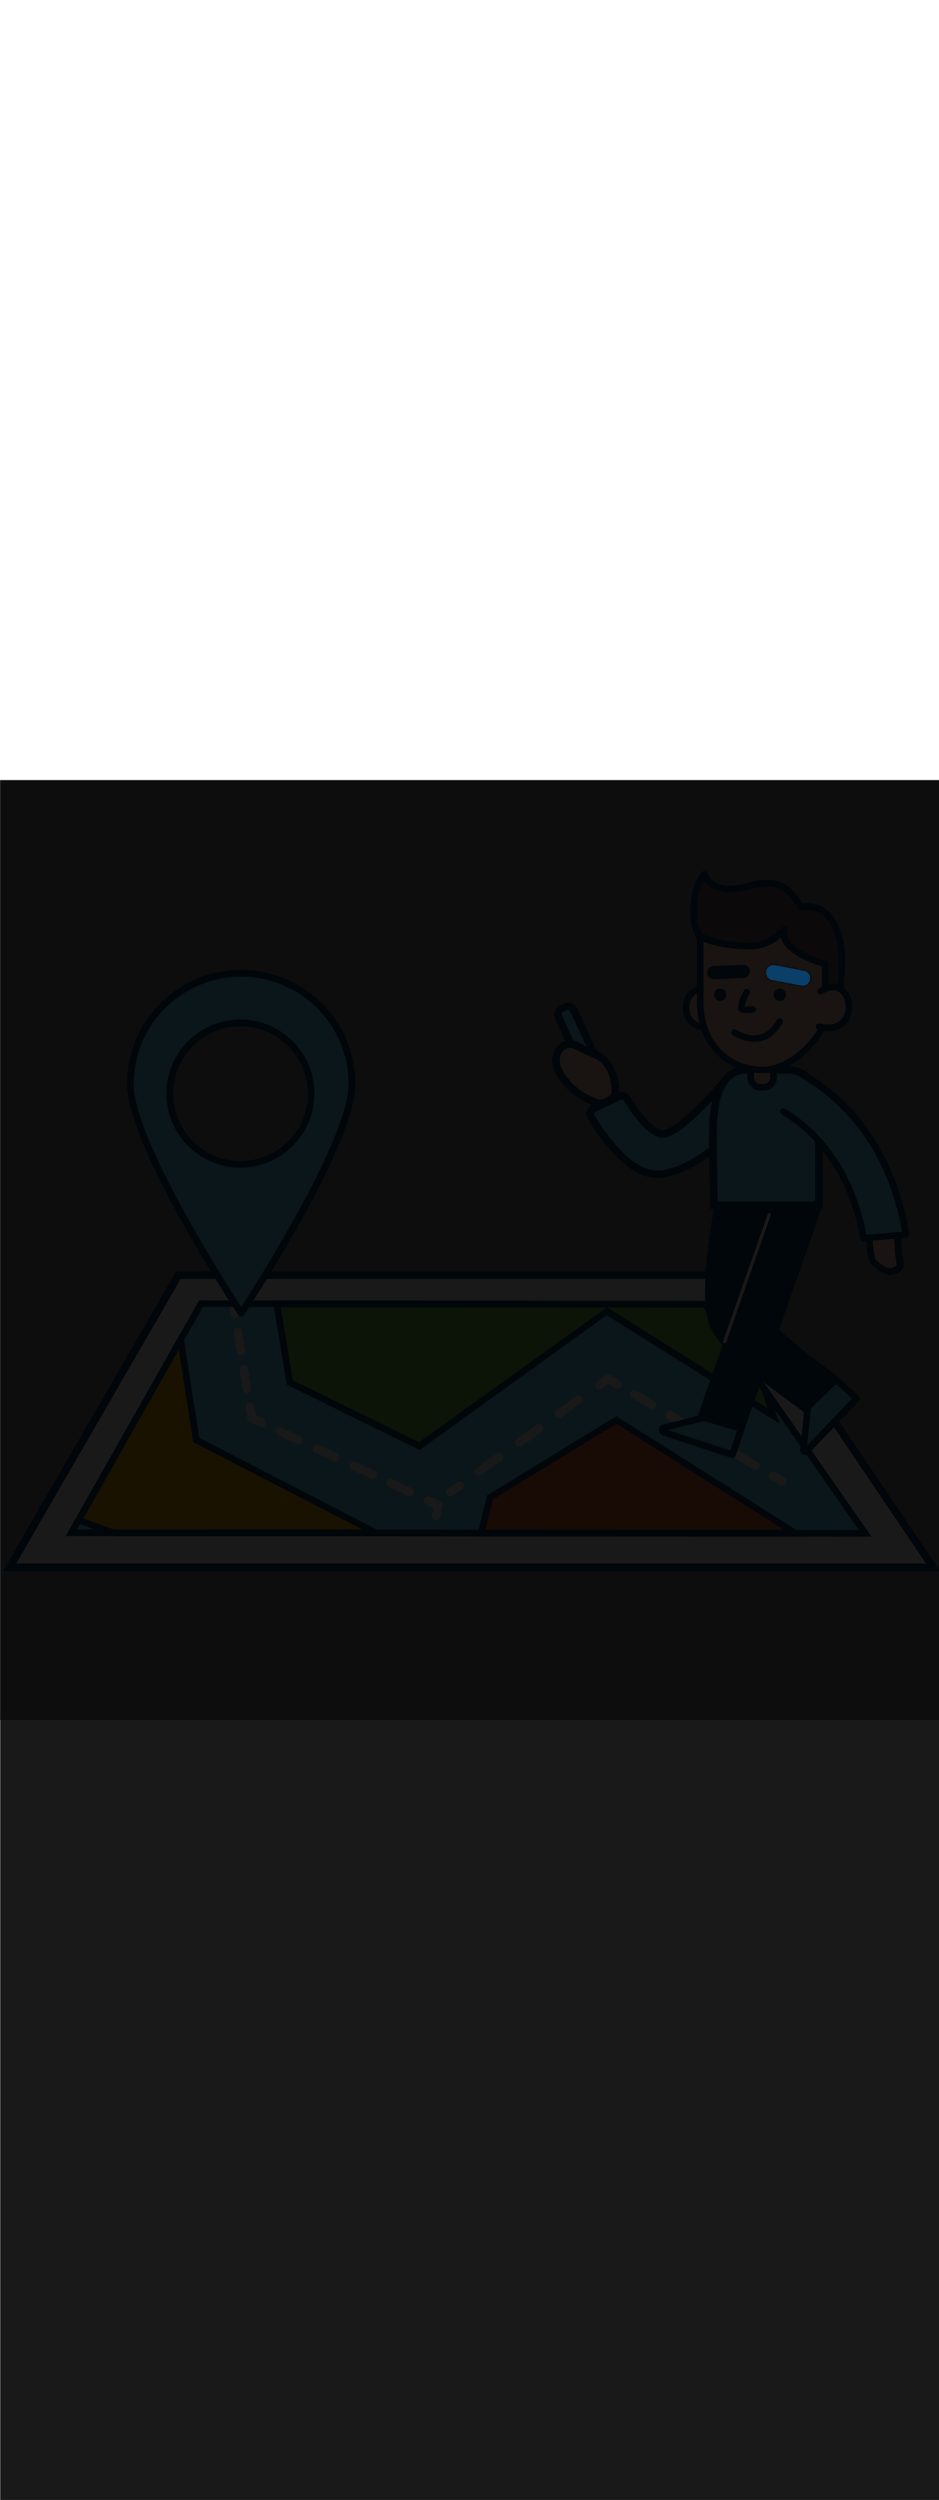 <ns0:svg xmlns:ns0="http://www.w3.org/2000/svg" version="1.1" id="Layer_1" x="0px" y="0px" viewBox="0 0 500 500" style="width: 188px;" xml:space="preserve" data-imageid="navigation-8" imageName="Navigation" class="illustrations_image"><ns0:rect x="0" y="0" width="500" height="500" fill="#808080" stroke="none"/><ns0:defs><ns0:mask id="spotlight-mask"><ns0:rect x="0" y="0" width="100%" height="100%" fill="white" opacity="0.9" /><ns0:style type="text/css" fill="black" /><ns0:style type="text/css" style="" fill="black" /><ns0:path class="st1_navigation-8" d="M 427.404 109.4 L 427.462 109.399 L 427.47 109.399 L 427.528 109.398 L 427.536 109.398 L 427.593 109.395 L 427.602 109.395 L 427.658 109.391 L 427.667 109.391 L 427.723 109.386 L 427.732 109.386 L 427.788 109.38 L 427.797 109.38 L 427.853 109.373 L 427.861 109.372 L 427.917 109.365 L 427.925 109.364 L 427.981 109.356 L 427.989 109.355 L 428.045 109.346 L 428.053 109.345 L 428.108 109.335 L 428.116 109.333 L 428.171 109.323 L 428.179 109.321 L 428.234 109.309 L 428.242 109.307 L 428.296 109.295 L 428.304 109.293 L 428.358 109.28 L 428.366 109.278 L 428.42 109.263 L 428.428 109.261 L 428.481 109.246 L 428.489 109.244 L 428.542 109.228 L 428.55 109.226 L 428.603 109.209 L 428.61 109.207 L 428.663 109.189 L 428.67 109.186 L 428.723 109.168 L 428.73 109.165 L 428.782 109.146 L 428.789 109.143 L 428.841 109.123 L 428.848 109.12 L 428.899 109.099 L 428.906 109.096 L 428.957 109.075 L 428.964 109.072 L 429.015 109.049 L 429.022 109.046 L 429.072 109.023 L 429.079 109.02 L 429.128 108.996 L 429.135 108.992 L 429.184 108.968 L 429.191 108.964 L 429.24 108.939 L 429.247 108.935 L 429.295 108.909 L 429.302 108.905 L 429.349 108.878 L 429.356 108.874 L 429.404 108.847 L 429.41 108.843 L 429.457 108.815 L 429.464 108.811 L 429.51 108.782 L 429.517 108.778 L 429.562 108.748 L 429.569 108.744 L 429.614 108.713 L 429.621 108.709 L 429.666 108.678 L 429.672 108.673 L 429.717 108.642 L 429.723 108.637 L 429.767 108.605 L 429.773 108.6 L 429.816 108.567 L 429.822 108.563 L 429.865 108.529 L 429.871 108.524 L 429.914 108.49 L 429.92 108.485 L 429.962 108.45 L 429.967 108.445 L 430.009 108.41 L 430.014 108.405 L 430.055 108.368 L 430.061 108.363 L 430.101 108.326 L 430.107 108.321 L 430.147 108.284 L 430.152 108.279 L 430.191 108.241 L 430.197 108.235 L 430.235 108.197 L 430.241 108.191 L 430.279 108.152 L 430.284 108.147 L 430.321 108.107 L 430.326 108.101 L 430.363 108.061 L 430.368 108.055 L 430.405 108.014 L 430.41 108.009 L 430.445 107.967 L 430.45 107.962 L 430.485 107.92 L 430.49 107.914 L 430.524 107.871 L 430.529 107.865 L 430.563 107.822 L 430.567 107.816 L 430.6 107.773 L 430.605 107.767 L 430.637 107.723 L 430.642 107.717 L 430.673 107.672 L 430.678 107.666 L 430.709 107.621 L 430.713 107.614 L 430.744 107.569 L 430.748 107.562 L 430.778 107.517 L 430.782 107.51 L 430.811 107.464 L 430.815 107.457 L 430.843 107.41 L 430.847 107.404 L 430.874 107.356 L 430.878 107.349 L 430.905 107.302 L 430.909 107.295 L 430.935 107.247 L 430.939 107.24 L 430.964 107.191 L 430.968 107.184 L 430.992 107.135 L 430.996 107.128 L 431.02 107.079 L 431.023 107.072 L 431.046 107.022 L 431.049 107.015 L 431.072 106.964 L 431.075 106.957 L 431.096 106.906 L 431.099 106.899 L 431.12 106.848 L 431.123 106.841 L 431.143 106.789 L 431.146 106.782 L 431.165 106.73 L 431.168 106.723 L 431.186 106.67 L 431.189 106.663 L 431.207 106.61 L 431.209 106.603 L 431.226 106.55 L 431.228 106.542 L 431.244 106.489 L 431.246 106.481 L 431.261 106.428 L 431.263 106.42 L 431.278 106.366 L 431.28 106.358 L 431.293 106.304 L 431.295 106.296 L 431.307 106.242 L 431.309 106.234 L 431.321 106.179 L 431.323 106.171 L 431.333 106.116 L 431.335 106.108 L 431.345 106.053 L 431.346 106.045 L 431.355 105.989 L 431.356 105.981 L 431.364 105.925 L 431.365 105.917 L 431.372 105.861 L 431.373 105.853 L 431.38 105.797 L 431.38 105.788 L 431.386 105.732 L 431.386 105.723 L 431.391 105.667 L 431.391 105.658 L 431.395 105.602 L 431.395 105.593 L 431.398 105.536 L 431.398 105.528 L 431.399 105.47 L 431.399 105.462 L 431.4 105.404 L 431.4 105.404 L 431.4 105.396 L 431.4 105.345 L 431.4 105.338 L 431.398 105.287 L 431.398 105.28 L 431.396 105.228 L 431.396 105.221 L 431.394 105.171 L 431.393 105.163 L 431.39 105.113 L 431.389 105.106 L 431.385 105.055 L 431.385 105.048 L 431.38 104.998 L 431.379 104.991 L 431.374 104.941 L 431.373 104.934 L 431.367 104.884 L 431.366 104.877 L 431.36 104.827 L 431.358 104.82 L 431.351 104.771 L 431.35 104.764 L 431.342 104.715 L 431.341 104.708 L 431.332 104.659 L 431.331 104.652 L 431.321 104.603 L 431.32 104.596 L 431.31 104.548 L 431.308 104.541 L 431.297 104.493 L 431.296 104.486 L 431.284 104.438 L 431.282 104.432 L 431.27 104.384 L 431.269 104.377 L 431.256 104.33 L 431.254 104.323 L 431.241 104.276 L 431.239 104.269 L 431.225 104.223 L 431.222 104.216 L 431.208 104.169 L 431.206 104.163 L 431.19 104.117 L 431.188 104.11 L 431.172 104.064 L 431.17 104.057 L 431.153 104.012 L 431.151 104.005 L 431.134 103.96 L 431.131 103.954 L 431.114 103.909 L 431.111 103.902 L 431.093 103.858 L 431.09 103.851 L 431.071 103.807 L 431.068 103.8 L 431.049 103.756 L 431.046 103.75 L 431.026 103.707 L 431.023 103.7 L 431.002 103.657 L 430.999 103.651 L 430.978 103.608 L 430.975 103.602 L 430.953 103.559 L 430.95 103.553 L 430.927 103.511 L 430.924 103.504 L 430.901 103.463 L 430.897 103.456 L 430.874 103.415 L 430.871 103.409 L 430.846 103.368 L 430.843 103.362 L 430.818 103.321 L 430.815 103.315 L 430.79 103.275 L 430.786 103.269 L 430.76 103.229 L 430.756 103.223 L 430.73 103.184 L 430.726 103.178 L 430.7 103.139 L 430.696 103.133 L 430.668 103.094 L 430.664 103.088 L 430.637 103.05 L 430.632 103.044 L 430.604 103.006 L 430.6 103.001 L 430.571 102.963 L 430.567 102.958 L 430.538 102.921 L 430.533 102.915 L 430.504 102.878 L 430.499 102.873 L 430.469 102.837 L 430.464 102.832 L 430.434 102.796 L 430.429 102.79 L 430.398 102.755 L 430.393 102.75 L 430.362 102.715 L 430.357 102.71 L 430.325 102.675 L 430.32 102.67 L 430.287 102.636 L 430.283 102.631 L 430.249 102.597 L 430.245 102.592 L 430.211 102.559 L 430.206 102.554 L 430.172 102.522 L 430.167 102.517 L 430.132 102.485 L 430.127 102.48 L 430.092 102.448 L 430.087 102.443 L 430.052 102.412 L 430.047 102.408 L 430.011 102.377 L 430.006 102.372 L 429.969 102.342 L 429.964 102.338 L 429.927 102.308 L 429.922 102.303 L 429.885 102.274 L 429.88 102.27 L 429.842 102.241 L 429.837 102.237 L 429.799 102.208 L 429.793 102.204 L 429.755 102.176 L 429.749 102.172 L 429.71 102.145 L 429.705 102.141 L 429.666 102.114 L 429.66 102.11 L 429.62 102.084 L 429.615 102.08 L 429.575 102.055 L 429.569 102.051 L 429.529 102.026 L 429.523 102.022 L 429.482 101.997 L 429.476 101.994 L 429.435 101.97 L 429.429 101.966 L 429.388 101.943 L 429.382 101.939 L 429.34 101.916 L 429.334 101.913 L 429.292 101.891 L 429.286 101.887 L 429.243 101.865 L 429.237 101.862 L 429.194 101.841 L 429.188 101.838 L 429.145 101.817 L 429.138 101.814 L 429.095 101.794 L 429.089 101.791 L 429.045 101.772 L 429.038 101.769 L 428.994 101.75 L 428.988 101.747 L 428.943 101.729 L 428.937 101.726 L 428.892 101.708 L 428.885 101.706 L 428.84 101.689 L 428.834 101.686 L 428.788 101.67 L 428.782 101.667 L 428.736 101.652 L 428.729 101.649 L 428.684 101.634 L 428.677 101.632 L 428.631 101.617 L 428.624 101.615 L 428.577 101.601 L 428.57 101.599 L 428.524 101.586 L 428.517 101.584 L 428.47 101.571 L 428.463 101.569 L 428.415 101.557 L 428.409 101.555 L 428.361 101.544 L 428.354 101.542 L 428.306 101.532 L 428.299 101.53 L 428.251 101.52 L 428.244 101.519 L 428.196 101.509 L 428.04 101.479 L 427.884 101.449 L 427.729 101.418 L 426.951 101.267 L 426.796 101.236 L 426.173 101.115 L 426.018 101.085 L 425.24 100.933 L 425.084 100.903 L 424.462 100.782 L 424.307 100.752 L 423.529 100.6 L 423.373 100.57 L 422.751 100.449 L 422.596 100.418 L 421.818 100.267 L 421.662 100.236 L 421.04 100.115 L 420.884 100.085 L 420.107 99.933 L 419.951 99.903 L 419.329 99.782 L 419.173 99.752 L 418.396 99.6 L 418.24 99.57 L 417.618 99.449 L 417.462 99.418 L 416.684 99.267 L 416.529 99.236 L 415.907 99.115 L 415.751 99.085 L 414.973 98.933 L 414.818 98.903 L 414.196 98.782 L 414.04 98.752 L 413.262 98.6 L 413.107 98.57 L 412.797 98.51 L 412.741 98.498 L 412.733 98.497 L 412.676 98.486 L 412.668 98.485 L 412.61 98.475 L 412.602 98.474 L 412.545 98.465 L 412.537 98.464 L 412.479 98.456 L 412.471 98.455 L 412.414 98.448 L 412.406 98.447 L 412.348 98.441 L 412.34 98.441 L 412.283 98.436 L 412.275 98.435 L 412.218 98.431 L 412.21 98.431 L 412.153 98.428 L 412.145 98.427 L 412.087 98.425 L 412.079 98.425 L 412.023 98.424 L 412.015 98.423 L 411.958 98.423 L 411.95 98.423 L 411.893 98.424 L 411.885 98.424 L 411.828 98.425 L 411.82 98.426 L 411.764 98.428 L 411.756 98.428 L 411.7 98.432 L 411.692 98.432 L 411.636 98.436 L 411.628 98.437 L 411.572 98.442 L 411.564 98.443 L 411.508 98.449 L 411.5 98.45 L 411.445 98.457 L 411.437 98.458 L 411.381 98.465 L 411.374 98.466 L 411.318 98.475 L 411.311 98.476 L 411.256 98.485 L 411.248 98.487 L 411.193 98.497 L 411.186 98.499 L 411.131 98.51 L 411.123 98.511 L 411.069 98.523 L 411.061 98.525 L 411.007 98.537 L 411 98.539 L 410.946 98.553 L 410.939 98.555 L 410.885 98.569 L 410.878 98.571 L 410.824 98.586 L 410.817 98.589 L 410.764 98.605 L 410.757 98.607 L 410.704 98.624 L 410.697 98.626 L 410.644 98.644 L 410.637 98.646 L 410.585 98.664 L 410.578 98.667 L 410.526 98.686 L 410.519 98.689 L 410.467 98.709 L 410.46 98.712 L 410.409 98.732 L 410.402 98.735 L 410.351 98.757 L 410.344 98.76 L 410.294 98.782 L 410.287 98.785 L 410.237 98.808 L 410.23 98.811 L 410.18 98.835 L 410.174 98.838 L 410.124 98.863 L 410.118 98.866 L 410.069 98.892 L 410.062 98.895 L 410.014 98.921 L 410.007 98.925 L 409.959 98.951 L 409.952 98.955 L 409.905 98.983 L 409.898 98.987 L 409.851 99.015 L 409.844 99.019 L 409.798 99.047 L 409.791 99.052 L 409.745 99.081 L 409.739 99.085 L 409.693 99.116 L 409.687 99.12 L 409.641 99.151 L 409.635 99.155 L 409.59 99.187 L 409.584 99.191 L 409.54 99.224 L 409.533 99.228 L 409.49 99.261 L 409.484 99.266 L 409.44 99.299 L 409.434 99.304 L 409.391 99.339 L 409.385 99.343 L 409.343 99.378 L 409.337 99.383 L 409.296 99.419 L 409.29 99.424 L 409.249 99.461 L 409.243 99.466 L 409.202 99.503 L 409.197 99.508 L 409.156 99.546 L 409.151 99.551 L 409.111 99.589 L 409.106 99.595 L 409.067 99.633 L 409.061 99.639 L 409.023 99.679 L 409.018 99.684 L 408.98 99.724 L 408.975 99.73 L 408.938 99.771 L 408.932 99.777 L 408.896 99.818 L 408.891 99.824 L 408.855 99.866 L 408.85 99.872 L 408.815 99.914 L 408.81 99.921 L 408.775 99.964 L 408.77 99.97 L 408.736 100.014 L 408.732 100.02 L 408.698 100.064 L 408.694 100.071 L 408.661 100.115 L 408.656 100.122 L 408.625 100.167 L 408.62 100.174 L 408.589 100.22 L 408.584 100.227 L 408.554 100.273 L 408.55 100.28 L 408.52 100.327 L 408.516 100.334 L 408.487 100.382 L 408.482 100.389 L 408.454 100.437 L 408.45 100.444 L 408.423 100.492 L 408.419 100.5 L 408.392 100.549 L 408.388 100.556 L 408.362 100.606 L 408.358 100.613 L 408.333 100.663 L 408.329 100.671 L 408.305 100.721 L 408.301 100.729 L 408.278 100.78 L 408.274 100.788 L 408.252 100.84 L 408.248 100.847 L 408.226 100.899 L 408.223 100.907 L 408.202 100.96 L 408.199 100.968 L 408.178 101.021 L 408.175 101.029 L 408.156 101.082 L 408.153 101.09 L 408.134 101.144 L 408.132 101.152 L 408.114 101.207 L 408.111 101.215 L 408.094 101.27 L 408.092 101.278 L 408.076 101.334 L 408.073 101.342 L 408.058 101.398 L 408.056 101.406 L 408.042 101.462 L 408.04 101.47 L 408.026 101.527 L 408.024 101.536 L 408.012 101.593 L 408.01 101.601 L 407.998 101.659 L 407.997 101.667 L 407.986 101.724 L 407.985 101.732 L 407.975 101.79 L 407.974 101.798 L 407.965 101.855 L 407.964 101.863 L 407.956 101.921 L 407.955 101.929 L 407.948 101.986 L 407.947 101.994 L 407.941 102.052 L 407.941 102.06 L 407.936 102.117 L 407.935 102.125 L 407.931 102.182 L 407.931 102.19 L 407.928 102.247 L 407.927 102.255 L 407.925 102.313 L 407.925 102.321 L 407.924 102.377 L 407.923 102.385 L 407.923 102.442 L 407.923 102.45 L 407.924 102.507 L 407.924 102.515 L 407.925 102.572 L 407.926 102.58 L 407.928 102.636 L 407.928 102.644 L 407.932 102.7 L 407.932 102.708 L 407.936 102.764 L 407.937 102.772 L 407.942 102.828 L 407.943 102.836 L 407.949 102.892 L 407.95 102.9 L 407.957 102.955 L 407.958 102.963 L 407.965 103.019 L 407.966 103.026 L 407.975 103.082 L 407.976 103.089 L 407.985 103.144 L 407.987 103.152 L 407.997 103.207 L 407.999 103.214 L 408.01 103.269 L 408.011 103.277 L 408.023 103.331 L 408.025 103.339 L 408.037 103.393 L 408.039 103.4 L 408.053 103.454 L 408.055 103.461 L 408.069 103.515 L 408.071 103.522 L 408.086 103.576 L 408.089 103.583 L 408.105 103.636 L 408.107 103.643 L 408.124 103.696 L 408.126 103.703 L 408.144 103.756 L 408.146 103.763 L 408.164 103.815 L 408.167 103.822 L 408.186 103.874 L 408.189 103.881 L 408.209 103.933 L 408.212 103.94 L 408.232 103.991 L 408.235 103.998 L 408.257 104.049 L 408.26 104.056 L 408.282 104.106 L 408.285 104.113 L 408.308 104.163 L 408.311 104.17 L 408.335 104.22 L 408.338 104.226 L 408.363 104.276 L 408.366 104.282 L 408.392 104.331 L 408.395 104.338 L 408.421 104.386 L 408.425 104.393 L 408.451 104.441 L 408.455 104.448 L 408.483 104.495 L 408.487 104.502 L 408.515 104.549 L 408.519 104.556 L 408.547 104.602 L 408.552 104.609 L 408.581 104.655 L 408.585 104.661 L 408.616 104.707 L 408.62 104.713 L 408.651 104.759 L 408.655 104.765 L 408.687 104.81 L 408.691 104.816 L 408.724 104.86 L 408.728 104.867 L 408.761 104.91 L 408.766 104.916 L 408.799 104.96 L 408.804 104.966 L 408.839 105.009 L 408.843 105.015 L 408.878 105.057 L 408.883 105.063 L 408.919 105.104 L 408.924 105.11 L 408.961 105.151 L 408.966 105.157 L 409.003 105.198 L 409.008 105.203 L 409.046 105.244 L 409.051 105.249 L 409.089 105.289 L 409.095 105.294 L 409.133 105.333 L 409.139 105.339 L 409.179 105.377 L 409.184 105.382 L 409.224 105.42 L 409.23 105.425 L 409.271 105.462 L 409.277 105.468 L 409.318 105.504 L 409.324 105.509 L 409.366 105.545 L 409.372 105.55 L 409.414 105.585 L 409.421 105.59 L 409.464 105.625 L 409.47 105.63 L 409.514 105.664 L 409.52 105.668 L 409.564 105.702 L 409.571 105.706 L 409.615 105.739 L 409.622 105.744 L 409.667 105.775 L 409.674 105.78 L 409.72 105.811 L 409.727 105.816 L 409.773 105.846 L 409.78 105.85 L 409.827 105.88 L 409.834 105.884 L 409.882 105.913 L 409.889 105.918 L 409.937 105.946 L 409.944 105.95 L 409.992 105.977 L 410 105.981 L 410.049 106.008 L 410.056 106.012 L 410.106 106.038 L 410.113 106.042 L 410.163 106.067 L 410.171 106.071 L 410.221 106.095 L 410.229 106.099 L 410.28 106.122 L 410.288 106.126 L 410.34 106.148 L 410.347 106.152 L 410.399 106.174 L 410.407 106.177 L 410.46 106.198 L 410.468 106.201 L 410.521 106.222 L 410.529 106.225 L 410.582 106.244 L 410.59 106.247 L 410.644 106.266 L 410.652 106.268 L 410.707 106.286 L 410.715 106.289 L 410.77 106.306 L 410.778 106.308 L 410.834 106.324 L 410.842 106.327 L 410.898 106.342 L 410.906 106.344 L 410.962 106.358 L 410.97 106.36 L 411.027 106.374 L 411.036 106.376 L 411.093 106.388 L 411.144 106.397 L 411.158 106.398 L 411.486 106.426 L 411.616 106.451 L 411.771 106.482 L 412.549 106.633 L 412.704 106.664 L 413.327 106.785 L 413.482 106.815 L 414.26 106.967 L 414.416 106.997 L 415.038 107.118 L 415.193 107.148 L 415.971 107.3 L 416.127 107.33 L 416.749 107.451 L 416.904 107.482 L 417.682 107.633 L 417.838 107.664 L 418.46 107.785 L 418.616 107.815 L 419.393 107.967 L 419.549 107.997 L 420.171 108.118 L 420.327 108.148 L 421.104 108.3 L 421.26 108.33 L 421.882 108.451 L 422.038 108.482 L 422.816 108.633 L 422.971 108.664 L 423.593 108.785 L 423.749 108.815 L 424.527 108.967 L 424.682 108.997 L 425.304 109.118 L 425.46 109.148 L 426.238 109.3 L 426.393 109.33 L 426.704 109.391 L 426.752 109.398 L 426.8 109.4 L 427.4 109.4 L 427.404 109.4 L 427.404 109.4 Z" id="element_66" fill="black" /><ns0:path class="st1_navigation-8" d="M 427.404 109.4 L 427.462 109.399 L 427.47 109.399 L 427.528 109.398 L 427.536 109.398 L 427.593 109.395 L 427.602 109.395 L 427.658 109.391 L 427.667 109.391 L 427.723 109.386 L 427.732 109.386 L 427.788 109.38 L 427.797 109.38 L 427.853 109.373 L 427.861 109.372 L 427.917 109.365 L 427.925 109.364 L 427.981 109.356 L 427.989 109.355 L 428.045 109.346 L 428.053 109.345 L 428.108 109.335 L 428.116 109.333 L 428.171 109.323 L 428.179 109.321 L 428.234 109.309 L 428.242 109.307 L 428.296 109.295 L 428.304 109.293 L 428.358 109.28 L 428.366 109.278 L 428.42 109.263 L 428.428 109.261 L 428.481 109.246 L 428.489 109.244 L 428.542 109.228 L 428.55 109.226 L 428.603 109.209 L 428.61 109.207 L 428.663 109.189 L 428.67 109.186 L 428.723 109.168 L 428.73 109.165 L 428.782 109.146 L 428.789 109.143 L 428.841 109.123 L 428.848 109.12 L 428.899 109.099 L 428.906 109.096 L 428.957 109.075 L 428.964 109.072 L 429.015 109.049 L 429.022 109.046 L 429.072 109.023 L 429.079 109.02 L 429.128 108.996 L 429.135 108.992 L 429.184 108.968 L 429.191 108.964 L 429.24 108.939 L 429.247 108.935 L 429.295 108.909 L 429.302 108.905 L 429.349 108.878 L 429.356 108.874 L 429.404 108.847 L 429.41 108.843 L 429.457 108.815 L 429.464 108.811 L 429.51 108.782 L 429.517 108.778 L 429.562 108.748 L 429.569 108.744 L 429.614 108.713 L 429.621 108.709 L 429.666 108.678 L 429.672 108.673 L 429.717 108.642 L 429.723 108.637 L 429.767 108.605 L 429.773 108.6 L 429.816 108.567 L 429.822 108.563 L 429.865 108.529 L 429.871 108.524 L 429.914 108.49 L 429.92 108.485 L 429.962 108.45 L 429.967 108.445 L 430.009 108.41 L 430.014 108.405 L 430.055 108.368 L 430.061 108.363 L 430.101 108.326 L 430.107 108.321 L 430.147 108.284 L 430.152 108.279 L 430.191 108.241 L 430.197 108.235 L 430.235 108.197 L 430.241 108.191 L 430.279 108.152 L 430.284 108.147 L 430.321 108.107 L 430.326 108.101 L 430.363 108.061 L 430.368 108.055 L 430.405 108.014 L 430.41 108.009 L 430.445 107.967 L 430.45 107.962 L 430.485 107.92 L 430.49 107.914 L 430.524 107.871 L 430.529 107.865 L 430.563 107.822 L 430.567 107.816 L 430.6 107.773 L 430.605 107.767 L 430.637 107.723 L 430.642 107.717 L 430.673 107.672 L 430.678 107.666 L 430.709 107.621 L 430.713 107.614 L 430.744 107.569 L 430.748 107.562 L 430.778 107.517 L 430.782 107.51 L 430.811 107.464 L 430.815 107.457 L 430.843 107.41 L 430.847 107.404 L 430.874 107.356 L 430.878 107.349 L 430.905 107.302 L 430.909 107.295 L 430.935 107.247 L 430.939 107.24 L 430.964 107.191 L 430.968 107.184 L 430.992 107.135 L 430.996 107.128 L 431.02 107.079 L 431.023 107.072 L 431.046 107.022 L 431.049 107.015 L 431.072 106.964 L 431.075 106.957 L 431.096 106.906 L 431.099 106.899 L 431.12 106.848 L 431.123 106.841 L 431.143 106.789 L 431.146 106.782 L 431.165 106.73 L 431.168 106.723 L 431.186 106.67 L 431.189 106.663 L 431.207 106.61 L 431.209 106.603 L 431.226 106.55 L 431.228 106.542 L 431.244 106.489 L 431.246 106.481 L 431.261 106.428 L 431.263 106.42 L 431.278 106.366 L 431.28 106.358 L 431.293 106.304 L 431.295 106.296 L 431.307 106.242 L 431.309 106.234 L 431.321 106.179 L 431.323 106.171 L 431.333 106.116 L 431.335 106.108 L 431.345 106.053 L 431.346 106.045 L 431.355 105.989 L 431.356 105.981 L 431.364 105.925 L 431.365 105.917 L 431.372 105.861 L 431.373 105.853 L 431.38 105.797 L 431.38 105.788 L 431.386 105.732 L 431.386 105.723 L 431.391 105.667 L 431.391 105.658 L 431.395 105.602 L 431.395 105.593 L 431.398 105.536 L 431.398 105.528 L 431.399 105.47 L 431.399 105.462 L 431.4 105.404 L 431.4 105.404 L 431.4 105.396 L 431.4 105.345 L 431.4 105.338 L 431.398 105.287 L 431.398 105.28 L 431.396 105.228 L 431.396 105.221 L 431.394 105.171 L 431.393 105.163 L 431.39 105.113 L 431.389 105.106 L 431.385 105.055 L 431.385 105.048 L 431.38 104.998 L 431.379 104.991 L 431.374 104.941 L 431.373 104.934 L 431.367 104.884 L 431.366 104.877 L 431.36 104.827 L 431.358 104.82 L 431.351 104.771 L 431.35 104.764 L 431.342 104.715 L 431.341 104.708 L 431.332 104.659 L 431.331 104.652 L 431.321 104.603 L 431.32 104.596 L 431.31 104.548 L 431.308 104.541 L 431.297 104.493 L 431.296 104.486 L 431.284 104.438 L 431.282 104.432 L 431.27 104.384 L 431.269 104.377 L 431.256 104.33 L 431.254 104.323 L 431.241 104.276 L 431.239 104.269 L 431.225 104.223 L 431.222 104.216 L 431.208 104.169 L 431.206 104.163 L 431.19 104.117 L 431.188 104.11 L 431.172 104.064 L 431.17 104.057 L 431.153 104.012 L 431.151 104.005 L 431.134 103.96 L 431.131 103.954 L 431.114 103.909 L 431.111 103.902 L 431.093 103.858 L 431.09 103.851 L 431.071 103.807 L 431.068 103.8 L 431.049 103.756 L 431.046 103.75 L 431.026 103.707 L 431.023 103.7 L 431.002 103.657 L 430.999 103.651 L 430.978 103.608 L 430.975 103.602 L 430.953 103.559 L 430.95 103.553 L 430.927 103.511 L 430.924 103.504 L 430.901 103.463 L 430.897 103.456 L 430.874 103.415 L 430.871 103.409 L 430.846 103.368 L 430.843 103.362 L 430.818 103.321 L 430.815 103.315 L 430.79 103.275 L 430.786 103.269 L 430.76 103.229 L 430.756 103.223 L 430.73 103.184 L 430.726 103.178 L 430.7 103.139 L 430.696 103.133 L 430.668 103.094 L 430.664 103.088 L 430.637 103.05 L 430.632 103.044 L 430.604 103.006 L 430.6 103.001 L 430.571 102.963 L 430.567 102.958 L 430.538 102.921 L 430.533 102.915 L 430.504 102.878 L 430.499 102.873 L 430.469 102.837 L 430.464 102.832 L 430.434 102.796 L 430.429 102.79 L 430.398 102.755 L 430.393 102.75 L 430.362 102.715 L 430.357 102.71 L 430.325 102.675 L 430.32 102.67 L 430.287 102.636 L 430.283 102.631 L 430.249 102.597 L 430.245 102.592 L 430.211 102.559 L 430.206 102.554 L 430.172 102.522 L 430.167 102.517 L 430.132 102.485 L 430.127 102.48 L 430.092 102.448 L 430.087 102.443 L 430.052 102.412 L 430.047 102.408 L 430.011 102.377 L 430.006 102.372 L 429.969 102.342 L 429.964 102.338 L 429.927 102.308 L 429.922 102.303 L 429.885 102.274 L 429.88 102.27 L 429.842 102.241 L 429.837 102.237 L 429.799 102.208 L 429.793 102.204 L 429.755 102.176 L 429.749 102.172 L 429.71 102.145 L 429.705 102.141 L 429.666 102.114 L 429.66 102.11 L 429.62 102.084 L 429.615 102.08 L 429.575 102.055 L 429.569 102.051 L 429.529 102.026 L 429.523 102.022 L 429.482 101.997 L 429.476 101.994 L 429.435 101.97 L 429.429 101.966 L 429.388 101.943 L 429.382 101.939 L 429.34 101.916 L 429.334 101.913 L 429.292 101.891 L 429.286 101.887 L 429.243 101.865 L 429.237 101.862 L 429.194 101.841 L 429.188 101.838 L 429.145 101.817 L 429.138 101.814 L 429.095 101.794 L 429.089 101.791 L 429.045 101.772 L 429.038 101.769 L 428.994 101.75 L 428.988 101.747 L 428.943 101.729 L 428.937 101.726 L 428.892 101.708 L 428.885 101.706 L 428.84 101.689 L 428.834 101.686 L 428.788 101.67 L 428.782 101.667 L 428.736 101.652 L 428.729 101.649 L 428.684 101.634 L 428.677 101.632 L 428.631 101.617 L 428.624 101.615 L 428.577 101.601 L 428.57 101.599 L 428.524 101.586 L 428.517 101.584 L 428.47 101.571 L 428.463 101.569 L 428.415 101.557 L 428.409 101.555 L 428.361 101.544 L 428.354 101.542 L 428.306 101.532 L 428.299 101.53 L 428.251 101.52 L 428.244 101.519 L 428.196 101.509 L 428.04 101.479 L 427.884 101.449 L 427.729 101.418 L 426.951 101.267 L 426.796 101.236 L 426.173 101.115 L 426.018 101.085 L 425.24 100.933 L 425.084 100.903 L 424.462 100.782 L 424.307 100.752 L 423.529 100.6 L 423.373 100.57 L 422.751 100.449 L 422.596 100.418 L 421.818 100.267 L 421.662 100.236 L 421.04 100.115 L 420.884 100.085 L 420.107 99.933 L 419.951 99.903 L 419.329 99.782 L 419.173 99.752 L 418.396 99.6 L 418.24 99.57 L 417.618 99.449 L 417.462 99.418 L 416.684 99.267 L 416.529 99.236 L 415.907 99.115 L 415.751 99.085 L 414.973 98.933 L 414.818 98.903 L 414.196 98.782 L 414.04 98.752 L 413.262 98.6 L 413.107 98.57 L 412.797 98.51 L 412.741 98.498 L 412.733 98.497 L 412.676 98.486 L 412.668 98.485 L 412.61 98.475 L 412.602 98.474 L 412.545 98.465 L 412.537 98.464 L 412.479 98.456 L 412.471 98.455 L 412.414 98.448 L 412.406 98.447 L 412.348 98.441 L 412.34 98.441 L 412.283 98.436 L 412.275 98.435 L 412.218 98.431 L 412.21 98.431 L 412.153 98.428 L 412.145 98.427 L 412.087 98.425 L 412.079 98.425 L 412.023 98.424 L 412.015 98.423 L 411.958 98.423 L 411.95 98.423 L 411.893 98.424 L 411.885 98.424 L 411.828 98.425 L 411.82 98.426 L 411.764 98.428 L 411.756 98.428 L 411.7 98.432 L 411.692 98.432 L 411.636 98.436 L 411.628 98.437 L 411.572 98.442 L 411.564 98.443 L 411.508 98.449 L 411.5 98.45 L 411.445 98.457 L 411.437 98.458 L 411.381 98.465 L 411.374 98.466 L 411.318 98.475 L 411.311 98.476 L 411.256 98.485 L 411.248 98.487 L 411.193 98.497 L 411.186 98.499 L 411.131 98.51 L 411.123 98.511 L 411.069 98.523 L 411.061 98.525 L 411.007 98.537 L 411 98.539 L 410.946 98.553 L 410.939 98.555 L 410.885 98.569 L 410.878 98.571 L 410.824 98.586 L 410.817 98.589 L 410.764 98.605 L 410.757 98.607 L 410.704 98.624 L 410.697 98.626 L 410.644 98.644 L 410.637 98.646 L 410.585 98.664 L 410.578 98.667 L 410.526 98.686 L 410.519 98.689 L 410.467 98.709 L 410.46 98.712 L 410.409 98.732 L 410.402 98.735 L 410.351 98.757 L 410.344 98.76 L 410.294 98.782 L 410.287 98.785 L 410.237 98.808 L 410.23 98.811 L 410.18 98.835 L 410.174 98.838 L 410.124 98.863 L 410.118 98.866 L 410.069 98.892 L 410.062 98.895 L 410.014 98.921 L 410.007 98.925 L 409.959 98.951 L 409.952 98.955 L 409.905 98.983 L 409.898 98.987 L 409.851 99.015 L 409.844 99.019 L 409.798 99.047 L 409.791 99.052 L 409.745 99.081 L 409.739 99.085 L 409.693 99.116 L 409.687 99.12 L 409.641 99.151 L 409.635 99.155 L 409.59 99.187 L 409.584 99.191 L 409.54 99.224 L 409.533 99.228 L 409.49 99.261 L 409.484 99.266 L 409.44 99.299 L 409.434 99.304 L 409.391 99.339 L 409.385 99.343 L 409.343 99.378 L 409.337 99.383 L 409.296 99.419 L 409.29 99.424 L 409.249 99.461 L 409.243 99.466 L 409.202 99.503 L 409.197 99.508 L 409.156 99.546 L 409.151 99.551 L 409.111 99.589 L 409.106 99.595 L 409.067 99.633 L 409.061 99.639 L 409.023 99.679 L 409.018 99.684 L 408.98 99.724 L 408.975 99.73 L 408.938 99.771 L 408.932 99.777 L 408.896 99.818 L 408.891 99.824 L 408.855 99.866 L 408.85 99.872 L 408.815 99.914 L 408.81 99.921 L 408.775 99.964 L 408.77 99.97 L 408.736 100.014 L 408.732 100.02 L 408.698 100.064 L 408.694 100.071 L 408.661 100.115 L 408.656 100.122 L 408.625 100.167 L 408.62 100.174 L 408.589 100.22 L 408.584 100.227 L 408.554 100.273 L 408.55 100.28 L 408.52 100.327 L 408.516 100.334 L 408.487 100.382 L 408.482 100.389 L 408.454 100.437 L 408.45 100.444 L 408.423 100.492 L 408.419 100.5 L 408.392 100.549 L 408.388 100.556 L 408.362 100.606 L 408.358 100.613 L 408.333 100.663 L 408.329 100.671 L 408.305 100.721 L 408.301 100.729 L 408.278 100.78 L 408.274 100.788 L 408.252 100.84 L 408.248 100.847 L 408.226 100.899 L 408.223 100.907 L 408.202 100.96 L 408.199 100.968 L 408.178 101.021 L 408.175 101.029 L 408.156 101.082 L 408.153 101.09 L 408.134 101.144 L 408.132 101.152 L 408.114 101.207 L 408.111 101.215 L 408.094 101.27 L 408.092 101.278 L 408.076 101.334 L 408.073 101.342 L 408.058 101.398 L 408.056 101.406 L 408.042 101.462 L 408.04 101.47 L 408.026 101.527 L 408.024 101.536 L 408.012 101.593 L 408.01 101.601 L 407.998 101.659 L 407.997 101.667 L 407.986 101.724 L 407.985 101.732 L 407.975 101.79 L 407.974 101.798 L 407.965 101.855 L 407.964 101.863 L 407.956 101.921 L 407.955 101.929 L 407.948 101.986 L 407.947 101.994 L 407.941 102.052 L 407.941 102.06 L 407.936 102.117 L 407.935 102.125 L 407.931 102.182 L 407.931 102.19 L 407.928 102.247 L 407.927 102.255 L 407.925 102.313 L 407.925 102.321 L 407.924 102.377 L 407.923 102.385 L 407.923 102.442 L 407.923 102.45 L 407.924 102.507 L 407.924 102.515 L 407.925 102.572 L 407.926 102.58 L 407.928 102.636 L 407.928 102.644 L 407.932 102.7 L 407.932 102.708 L 407.936 102.764 L 407.937 102.772 L 407.942 102.828 L 407.943 102.836 L 407.949 102.892 L 407.95 102.9 L 407.957 102.955 L 407.958 102.963 L 407.965 103.019 L 407.966 103.026 L 407.975 103.082 L 407.976 103.089 L 407.985 103.144 L 407.987 103.152 L 407.997 103.207 L 407.999 103.214 L 408.01 103.269 L 408.011 103.277 L 408.023 103.331 L 408.025 103.339 L 408.037 103.393 L 408.039 103.4 L 408.053 103.454 L 408.055 103.461 L 408.069 103.515 L 408.071 103.522 L 408.086 103.576 L 408.089 103.583 L 408.105 103.636 L 408.107 103.643 L 408.124 103.696 L 408.126 103.703 L 408.144 103.756 L 408.146 103.763 L 408.164 103.815 L 408.167 103.822 L 408.186 103.874 L 408.189 103.881 L 408.209 103.933 L 408.212 103.94 L 408.232 103.991 L 408.235 103.998 L 408.257 104.049 L 408.26 104.056 L 408.282 104.106 L 408.285 104.113 L 408.308 104.163 L 408.311 104.17 L 408.335 104.22 L 408.338 104.226 L 408.363 104.276 L 408.366 104.282 L 408.392 104.331 L 408.395 104.338 L 408.421 104.386 L 408.425 104.393 L 408.451 104.441 L 408.455 104.448 L 408.483 104.495 L 408.487 104.502 L 408.515 104.549 L 408.519 104.556 L 408.547 104.602 L 408.552 104.609 L 408.581 104.655 L 408.585 104.661 L 408.616 104.707 L 408.62 104.713 L 408.651 104.759 L 408.655 104.765 L 408.687 104.81 L 408.691 104.816 L 408.724 104.86 L 408.728 104.867 L 408.761 104.91 L 408.766 104.916 L 408.799 104.96 L 408.804 104.966 L 408.839 105.009 L 408.843 105.015 L 408.878 105.057 L 408.883 105.063 L 408.919 105.104 L 408.924 105.11 L 408.961 105.151 L 408.966 105.157 L 409.003 105.198 L 409.008 105.203 L 409.046 105.244 L 409.051 105.249 L 409.089 105.289 L 409.095 105.294 L 409.133 105.333 L 409.139 105.339 L 409.179 105.377 L 409.184 105.382 L 409.224 105.42 L 409.23 105.425 L 409.271 105.462 L 409.277 105.468 L 409.318 105.504 L 409.324 105.509 L 409.366 105.545 L 409.372 105.55 L 409.414 105.585 L 409.421 105.59 L 409.464 105.625 L 409.47 105.63 L 409.514 105.664 L 409.52 105.668 L 409.564 105.702 L 409.571 105.706 L 409.615 105.739 L 409.622 105.744 L 409.667 105.775 L 409.674 105.78 L 409.72 105.811 L 409.727 105.816 L 409.773 105.846 L 409.78 105.85 L 409.827 105.88 L 409.834 105.884 L 409.882 105.913 L 409.889 105.918 L 409.937 105.946 L 409.944 105.95 L 409.992 105.977 L 410 105.981 L 410.049 106.008 L 410.056 106.012 L 410.106 106.038 L 410.113 106.042 L 410.163 106.067 L 410.171 106.071 L 410.221 106.095 L 410.229 106.099 L 410.28 106.122 L 410.288 106.126 L 410.34 106.148 L 410.347 106.152 L 410.399 106.174 L 410.407 106.177 L 410.46 106.198 L 410.468 106.201 L 410.521 106.222 L 410.529 106.225 L 410.582 106.244 L 410.59 106.247 L 410.644 106.266 L 410.652 106.268 L 410.707 106.286 L 410.715 106.289 L 410.77 106.306 L 410.778 106.308 L 410.834 106.324 L 410.842 106.327 L 410.898 106.342 L 410.906 106.344 L 410.962 106.358 L 410.97 106.36 L 411.027 106.374 L 411.036 106.376 L 411.093 106.388 L 411.144 106.397 L 411.158 106.398 L 411.486 106.426 L 411.616 106.451 L 411.771 106.482 L 412.549 106.633 L 412.704 106.664 L 413.327 106.785 L 413.482 106.815 L 414.26 106.967 L 414.416 106.997 L 415.038 107.118 L 415.193 107.148 L 415.971 107.3 L 416.127 107.33 L 416.749 107.451 L 416.904 107.482 L 417.682 107.633 L 417.838 107.664 L 418.46 107.785 L 418.616 107.815 L 419.393 107.967 L 419.549 107.997 L 420.171 108.118 L 420.327 108.148 L 421.104 108.3 L 421.26 108.33 L 421.882 108.451 L 422.038 108.482 L 422.816 108.633 L 422.971 108.664 L 423.593 108.785 L 423.749 108.815 L 424.527 108.967 L 424.682 108.997 L 425.304 109.118 L 425.46 109.148 L 426.238 109.3 L 426.393 109.33 L 426.704 109.391 L 426.752 109.398 L 426.8 109.4 L 427.4 109.4 L 427.404 109.4 L 427.404 109.4 Z" id="element_66" style="" fill="black" /></ns0:mask></ns0:defs><ns0:style type="text/css">
	.st0_navigation-8{fill:#FFFFFF;}
	.st1_navigation-8{fill:#093F68;}
	.st2_navigation-8{fill:#68E1FD;}
	.st3_navigation-8{fill:#70CC40;}
	.st4_navigation-8{fill:#FFBC0E;}
	.st5_navigation-8{fill:#F56132;}
	.st6_navigation-8{fill:#FFC9B0;}
	.st7_navigation-8{fill:#725858;}
</ns0:style>
<ns0:g id="map_navigation-8">
	<ns0:polygon class="st0_navigation-8" points="496.9,418.8 5.1,418.8 95,263.4 391.9,263.4 &#09;" />
	<ns0:path class="st1_navigation-8" d="M500.6,420.8H1.6l92.2-159.4h299.1L500.6,420.8z M8.6,416.8h484.5L390.8,265.4H96.2L8.6,416.8z" />
	<ns0:polygon class="st2_navigation-8 targetColor" points="460.7,400.7 38,400.4 107,278.5 375.6,278.8 &#09;" style="fill: rgb(104, 225, 253);" />
	<ns0:path class="st0_navigation-8" d="M125,286.2c0.1,0,0.3,0,0.4,0c1.3-0.2,2.1-1.4,1.9-2.7l-0.9-5.7c-0.2-1.3-1.4-2.1-2.7-1.9s-2.1,1.4-1.9,2.7&#10;&#09;&#09;l0,0l0.9,5.7C122.9,285.4,123.9,286.2,125,286.2z" />
	<ns0:path class="st0_navigation-8" d="M129.2,324.1l-1.6-10c-0.3-1.2,0.5-2.5,1.7-2.8c1.2-0.3,2.5,0.5,2.8,1.7c0,0.1,0,0.2,0,0.3l1.6,10&#10;&#09;&#09;c0.2,1.3-0.7,2.5-1.9,2.7S129.4,325.4,129.2,324.1L129.2,324.1z M126,304.2l-1.6-10c-0.3-1.2,0.5-2.5,1.7-2.8&#10;&#09;&#09;c1.2-0.3,2.5,0.5,2.8,1.7c0,0.1,0,0.2,0,0.3l1.6,10c0.2,1.3-0.6,2.5-1.9,2.7c-0.1,0-0.3,0-0.4,0C127.2,306.1,126.2,305.3,126,304.2&#10;&#09;&#09;z" />
	<ns0:path class="st0_navigation-8" d="M139.3,344.2c1.3,0,2.3-1,2.3-2.3c0-0.9-0.5-1.8-1.3-2.1l-4.1-1.9l-0.7-4.5c-0.1-1.3-1.3-2.2-2.5-2.1&#10;&#09;&#09;c-1.3,0.1-2.2,1.3-2.1,2.5c0,0.1,0,0.2,0,0.3l0.9,5.7c0.1,0.8,0.6,1.4,1.3,1.7l5.2,2.5C138.7,344.1,139,344.2,139.3,344.2z" />
	<ns0:path class="st0_navigation-8" d="M217.1,380.8l-9.9-4.6c-1.2-0.6-1.7-1.9-1.1-3.1s1.9-1.7,3.1-1.1l9.9,4.6c1.2,0.5,1.7,1.9,1.1,3.1&#10;&#09;&#09;c-0.4,0.8-1.2,1.3-2.1,1.3C217.8,381,217.5,381,217.1,380.8z M197.4,371.6l-9.9-4.6c-1.2-0.6-1.6-1.9-1.1-3.1s1.9-1.6,3.1-1.1&#10;&#09;&#09;l9.9,4.6c1.2,0.5,1.7,1.9,1.1,3.1c-0.4,0.8-1.2,1.4-2.1,1.3C198.1,371.8,197.8,371.8,197.4,371.6z M177.7,362.4l-9.9-4.6&#10;&#09;&#09;c-1.2-0.6-1.7-1.9-1.1-3.1s1.9-1.7,3.1-1.1l0,0l9.9,4.6c1.2,0.6,1.6,1.9,1.1,3.1c-0.4,0.8-1.2,1.3-2.1,1.3&#10;&#09;&#09;C178.4,362.6,178,362.6,177.7,362.4L177.7,362.4z M158,353.2l-9.9-4.6c-1.2-0.6-1.6-1.9-1.1-3.1s1.9-1.6,3.1-1.1l9.9,4.6&#10;&#09;&#09;c1.2,0.5,1.7,1.9,1.1,3.1c-0.4,0.8-1.2,1.4-2.1,1.3C158.7,353.4,158.3,353.3,158,353.2z" />
	<ns0:path class="st0_navigation-8" d="M232.2,393.8c1.1,0,2.1-0.8,2.3-1.9l1.1-5.7c0.2-1-0.3-2.1-1.3-2.5l-5.2-2.4c-1.2-0.6-2.5-0.1-3.1,1.1&#10;&#09;&#09;s-0.1,2.5,1.1,3.1l0,0l3.6,1.7l-0.7,3.9c-0.2,1.3,0.6,2.5,1.9,2.7C231.9,393.8,232,393.8,232.2,393.8z" />
	<ns0:path class="st0_navigation-8" d="M416.5,375.3c1.3,0,2.3-1,2.3-2.3c0-0.8-0.4-1.6-1.1-2l-5-2.9c-1.1-0.6-2.5-0.3-3.2,0.8&#10;&#09;&#09;c-0.6,1.1-0.3,2.5,0.8,3.2l0,0l5,2.9C415.7,375.2,416.1,375.3,416.5,375.3z" />
	<ns0:path class="st0_navigation-8" d="M401.1,366.7l-9.2-5.4c-1.1-0.7-1.4-2.1-0.8-3.2c0.7-1.1,2-1.4,3.1-0.8l9.2,5.4c1.1,0.7,1.5,2.1,0.8,3.2&#10;&#09;&#09;c-0.4,0.7-1.2,1.1-2,1.1C401.9,367,401.5,366.9,401.1,366.7z M382.7,355.9l-9.2-5.4c-1.1-0.6-1.5-2-0.9-3.2c0.6-1.1,2-1.5,3.2-0.9&#10;&#09;&#09;c0,0,0,0,0.1,0l9.2,5.4c1.1,0.6,1.5,2.1,0.8,3.2c-0.4,0.7-1.2,1.2-2,1.2C383.5,356.2,383.1,356.1,382.7,355.9z M364.3,345l-9.2-5.4&#10;&#09;&#09;c-1.1-0.7-1.4-2.1-0.7-3.2c0.7-1,2-1.3,3-0.8l9.2,5.4c1.1,0.6,1.5,2.1,0.8,3.2c-0.4,0.7-1.2,1.2-2,1.2&#10;&#09;&#09;C365.1,345.3,364.7,345.2,364.3,345z M345.9,334.2l-9.2-5.4c-1.1-0.7-1.4-2.1-0.7-3.2c0.7-1,2-1.3,3-0.8l9.2,5.4&#10;&#09;&#09;c1.1,0.6,1.5,2.1,0.8,3.2c-0.4,0.7-1.2,1.2-2,1.2C346.7,334.5,346.3,334.4,345.9,334.2L345.9,334.2z" />
	<ns0:path class="st0_navigation-8" d="M319,324.2c0.5,0,1-0.2,1.4-0.4l3.5-2.5l3.7,2.2c1.1,0.6,2.5,0.2,3.2-0.9c0.6-1.1,0.3-2.5-0.8-3.1l-5-2.9&#10;&#09;&#09;c-0.8-0.5-1.8-0.4-2.5,0.1l-4.7,3.4c-1,0.7-1.3,2.2-0.5,3.2C317.5,323.8,318.2,324.2,319,324.2L319,324.2z" />
	<ns0:path class="st0_navigation-8" d="M253.3,369.1c-0.7-1-0.5-2.5,0.5-3.2l10.6-7.6c1-0.7,2.5-0.5,3.2,0.5s0.5,2.5-0.5,3.2l-10.6,7.6&#10;&#09;&#09;C255.5,370.4,254.1,370.2,253.3,369.1z M274.6,353.8c-0.7-1-0.5-2.5,0.5-3.2l10.6-7.6c1-0.7,2.5-0.5,3.2,0.5c0.7,1,0.5,2.5-0.5,3.2&#10;&#09;&#09;l0,0l-10.6,7.7c-0.4,0.3-0.9,0.4-1.4,0.4C275.7,354.8,275,354.5,274.6,353.8L274.6,353.8z M295.8,338.5c-0.7-1-0.5-2.5,0.5-3.2&#10;&#09;&#09;c0,0,0,0,0,0l10.6-7.7c1-0.7,2.5-0.5,3.2,0.5s0.5,2.5-0.5,3.2l0,0l-10.6,7.6c-0.4,0.3-0.9,0.4-1.4,0.4&#10;&#09;&#09;C297,339.5,296.3,339.1,295.8,338.5L295.8,338.5z" />
	<ns0:path class="st0_navigation-8" d="M239.9,381.1c0.5,0,1-0.2,1.4-0.4l4.7-3.4c1-0.7,1.3-2.2,0.5-3.2c-0.7-1-2.2-1.3-3.2-0.5l-4.7,3.4&#10;&#09;&#09;c-1,0.7-1.3,2.2-0.5,3.2C238.4,380.8,239.1,381.1,239.9,381.1L239.9,381.1z" />
	<ns0:polygon class="st3_navigation-8" points="412.1,338.4 323.3,282.6 223.3,354.3 154.4,320.4 147.5,278.6 375.6,278.8 407.3,324.3 &#09;" />
	<ns0:polygon class="st4_navigation-8" points="200.4,400.5 60.4,400.5 41.8,393.6 96.2,297.7 104.5,351 &#09;" />
	<ns0:polygon class="st5_navigation-8" points="423.6,400.7 256.2,400.6 260.8,381.6 328.2,340.4 &#09;" />
	<ns0:path class="st1_navigation-8" d="M223.4,356.4l-70.7-34.8l-7.4-44.8l231,0.3l32.3,46.2l0.1,0.4l6.4,18.7l-92-57.7L223.4,356.4z M155.9,319.3&#10;&#09;&#09;l67.2,33l100.1-71.8l85.6,53.7l-3.1-9.1l-31.1-44.5l-225.1-0.2L155.9,319.3z" />
	<ns0:path class="st1_navigation-8" d="M207.6,402.3l-147.5-0.1l-20.8-7.6l57.8-102.1l9,57.4L207.6,402.3z M60.7,398.7l132.5,0.1l-90.3-46.6&#10;&#09;&#09;l-7.7-49.2l-50.8,89.8L60.7,398.7z" />
	<ns0:path class="st1_navigation-8" d="M429.7,402.5l-175.7-0.1l5.3-21.8l68.9-42.2L429.7,402.5z M258.4,398.8l159.2,0.1l-89.4-56.5l-65.8,40.3&#10;&#09;&#09;L258.4,398.8z" />
	<ns0:path class="st1_navigation-8" d="M464.1,402.5L35,402.2l71-125.4l270.5,0.3l32.3,46.2L464.1,402.5z M41,398.7l416.4,0.3l-82.7-118.4L108,280.3&#10;&#09;&#09;L41,398.7z" />
</ns0:g>
<ns0:g id="pin_navigation-8">
	<ns0:path class="st2_navigation-8 targetColor" d="M69.4,161.8c0,32.6,59,121.8,59,121.8s59-89.2,59-121.8c0-32.6-26.4-59-59-59S69.4,129.2,69.4,161.8&#10;&#09;&#09;L69.4,161.8z M90.4,166.8c0-20.8,16.9-37.6,37.6-37.6s37.6,16.9,37.6,37.6s-16.9,37.6-37.6,37.6C107.3,204.5,90.4,187.7,90.4,166.8&#10;&#09;&#09;L90.4,166.8z" style="fill: rgb(104, 225, 253);" />
	<ns0:path class="st1_navigation-8" d="M126.9,284.6c-2.4-3.7-59.3-90.1-59.3-122.8c0-33.6,27.2-60.8,60.8-60.8c33.6,0,60.8,27.2,60.8,60.8&#10;&#09;&#09;c0,32.8-56.9,119.1-59.3,122.8c-0.5,0.8-1.6,1.1-2.5,0.5C127.3,285,127.1,284.8,126.9,284.6L126.9,284.6z M71.2,161.8&#10;&#09;&#09;c0,28.8,48,104.3,57.2,118.5c9.2-14.2,57.2-89.7,57.2-118.5c0-31.6-25.6-57.2-57.2-57.2C96.8,104.6,71.2,130.2,71.2,161.8&#10;&#09;&#09;L71.2,161.8z M88.6,166.8c0-21.8,17.7-39.4,39.4-39.4s39.4,17.7,39.4,39.4s-17.7,39.4-39.4,39.4C106.3,206.2,88.7,188.6,88.6,166.8&#10;&#09;&#09;L88.6,166.8z M92.2,166.8c0,19.8,16,35.9,35.8,35.9c19.8,0,35.9-16,35.9-35.8s-16-35.9-35.8-35.9c0,0,0,0,0,0&#10;&#09;&#09;C108.3,131,92.2,147.1,92.2,166.8L92.2,166.8z" />
</ns0:g>
<ns0:g id="character_navigation-8">
	<ns0:path class="st2_navigation-8 targetColor" d="M389.5,187.5c0,0-22.2,22.9-40.6,22c-14.9-0.7-29.2-22-34.1-30.3c-1-1.6-0.4-3.6,1.1-4.6&#10;&#09;&#09;c0.1-0.1,0.2-0.1,0.3-0.2l13.5-6.3c1.5-0.7,3.4-0.2,4.3,1.3c3.5,5.8,12.4,19.1,19.4,18.8c8.9-0.4,31.9-27.3,31.9-27.3" style="fill: rgb(104, 225, 253);" />
	<ns0:path class="st1_navigation-8" d="M349.9,211.6h-1.1c-15.7-0.7-30.2-22.1-35.8-31.2c-1.5-2.5-0.7-5.8,1.8-7.3c0.2-0.1,0.3-0.2,0.5-0.3l13.5-6.3&#10;&#09;&#09;c2.5-1.2,5.4-0.3,6.8,2c6.8,11.2,13.6,18,17.6,17.8c5.9-0.3,21.8-16.5,30.5-26.6l3,2.6c-2.4,2.8-23.8,27.6-33.3,28&#10;&#09;&#09;c-4,0.2-11.1-3.1-21.2-19.7c-0.4-0.6-1.1-0.8-1.7-0.5l-13.4,6.4c-0.3,0.2-0.6,0.5-0.7,0.8c-0.1,0.4-0.1,0.8,0.1,1.1&#10;&#09;&#09;c4.1,6.7,18.4,28.7,32.5,29.3c17.3,0.8,38.9-21.2,39.1-21.4l2.9,2.8C390,189.8,368.7,211.6,349.9,211.6z" />
	<ns0:path class="st2_navigation-8 targetColor" d="M299,121.7l1.9-0.9c1.7-0.8,3.7-0.1,4.5,1.7l15,32.4c0.8,1.7,0.1,3.7-1.7,4.5l-1.9,0.9&#10;&#09;&#09;c-1.7,0.8-3.7,0.1-4.5-1.7l-15-32.4C296.6,124.5,297.3,122.5,299,121.7z" style="fill: rgb(104, 225, 253);" />
	<ns0:path class="st1_navigation-8" d="M315.5,162.5c-2.1,0-4-1.2-4.9-3.1l-15-32.4c-1.3-2.7-0.1-5.9,2.6-7.2l1.9-0.9c1.3-0.6,2.8-0.7,4.1-0.2&#10;&#09;&#09;c1.4,0.5,2.5,1.5,3.1,2.8l15,32.4c1.3,2.7,0.1,5.9-2.6,7.2l-1.9,0.9C317.1,162.3,316.3,162.5,315.5,162.5z M302.4,122.4&#10;&#09;&#09;c-0.2,0-0.4,0-0.6,0.1l-1.9,0.9c-0.7,0.3-1,1.2-0.7,1.9c0,0,0,0,0,0l15,32.4c0.3,0.7,1.2,1,1.9,0.7c0,0,0,0,0,0l1.9-0.9&#10;&#09;&#09;c0.7-0.3,1-1.2,0.7-1.9l-15-32.4c-0.2-0.3-0.4-0.6-0.8-0.7C302.7,122.5,302.5,122.4,302.4,122.4z" />
	<ns0:path class="st6_navigation-8" d="M326.2,156.4c-1.2-3.9-3.8-7.3-7.3-9.5c-2.4-1.4-5.1-2.1-7.6-3.3c-2.7-1.3-5.3-3.2-8.3-3&#10;&#09;&#09;c-3.8,0.2-6.6,4-6.8,7.7s1.5,7.4,3.7,10.4c4.2,5.7,9.9,10,16.5,12.5c1.2,0.5,2.4,0.7,3.7,0.7c2.2-0.2,6.6-2.2,7.2-4.4&#10;&#09;&#09;C328.2,164.2,327.2,159.4,326.2,156.4z" />
	<ns0:path class="st1_navigation-8" d="M319.6,173.8c-1.3,0-2.7-0.3-3.9-0.8c-7-2.6-13.1-7.2-17.5-13.2c-3-4.1-4.4-8-4.1-11.7&#10;&#09;&#09;c0.3-4.5,3.6-9.3,8.7-9.6c2.9-0.2,5.4,1.1,7.5,2.3c0.6,0.3,1.1,0.6,1.7,0.9c1,0.4,1.9,0.8,3,1.2c1.7,0.6,3.3,1.3,4.8,2.2&#10;&#09;&#09;c3.9,2.5,6.8,6.2,8.2,10.6l0,0c0.6,1.8,2.4,7.8,1.2,12.2c-1,3.3-6.3,5.6-8.9,5.8C320.1,173.8,319.9,173.8,319.6,173.8z&#10;&#09;&#09; M303.3,142.5h-0.3c-2.7,0.2-4.8,3.2-4.9,5.9s1,5.8,3.4,9.1c3.9,5.4,9.4,9.5,15.6,11.8c0.9,0.4,1.9,0.6,2.8,0.6&#10;&#09;&#09;c2.1-0.2,5.2-2,5.5-2.9c0.7-2.6-0.1-6.9-1.1-9.9c-1.1-3.5-3.4-6.5-6.4-8.4c-1.3-0.7-2.7-1.4-4.2-1.9c-1.1-0.4-2.2-0.8-3.3-1.4&#10;&#09;&#09;c-0.6-0.3-1.2-0.6-1.9-1C306.7,143.4,305,142.5,303.3,142.5L303.3,142.5z" />
	<ns0:path class="st1_navigation-8" d="M416.2,247.6c-10.8,1.7-21.7-1.9-29.3-9.8l6.5-23.3l30.7,4.8C424.2,219.3,434.7,244.8,416.2,247.6z" />
	<ns0:path class="st1_navigation-8" d="M431.2,336.5l14-17.5c-28-20.5-45-36.3-47.4-43.5c-1.9-5.8,16.1-29.9,23.1-54.2l-36.5-3.1&#10;&#09;&#09;c-3.5,12.2-10.5,54.2-5.3,70.4C384.1,303.9,419.2,327.1,431.2,336.5z" />
	<ns0:path class="st1_navigation-8" d="M430.1,337.8c-2.1-1.6-4.9-3.7-8.1-6c-16-11.8-40.3-29.6-44.6-42.8c-5.6-17.1,2.1-60.6,5.2-71.4&#10;&#09;&#09;c0.2-0.8,1-1.3,1.8-1.3l36.5,3.1c1,0.1,1.7,0.9,1.6,1.9c0,0.1,0,0.2-0.1,0.3c-3.7,12.8-10.3,25.5-15.6,35.6&#10;&#09;&#09;c-4,7.6-8.1,15.5-7.5,17.5c2.3,6.9,19.7,22.9,46.8,42.6c0.4,0.3,0.6,0.7,0.7,1.2c0.1,0.5-0.1,0.9-0.4,1.3l-14,17.5&#10;&#09;&#09;c-0.3,0.4-0.8,0.7-1.4,0.7C430.8,338.2,430.4,338.1,430.1,337.8z M396.1,276c-1.1-3.3,1.7-8.9,7.7-20.3c5-9.5,11.1-21.1,14.8-32.9&#10;&#09;&#09;l-32.9-2.8c-3.5,13.3-9.8,52.9-4.9,68c3.9,12.1,28.6,30.2,43.4,41c2.6,1.9,4.9,3.6,6.8,5l11.8-14.8C426,307,399.5,286.2,396.1,276z&#10;&#09;&#09;" />
	<ns0:polygon class="st1_navigation-8" points="394.7,344.9 436,226.2 417.1,213.7 372.7,340.1 &#09;" />
	<ns0:path class="st1_navigation-8" d="M394.3,346.6l-22-4.8c-0.5-0.1-0.9-0.4-1.1-0.9c-0.2-0.4-0.3-1-0.1-1.4l44.4-126.4c0.3-0.9,1.3-1.4,2.2-1.1&#10;&#09;&#09;c0.1,0,0.3,0.1,0.4,0.2l19,12.5c0.7,0.4,0.9,1.3,0.7,2l-41.4,118.8c-0.2,0.7-0.9,1.2-1.6,1.2C394.5,346.7,394.4,346.7,394.3,346.6z&#10;&#09;&#09; M418,216.4l-43,122.4l18.6,4.1l40.4-116L418,216.4z" />
	<ns0:path class="st2_navigation-8 targetColor" d="M382.4,166.7c2.4-6.7,6.8-12.5,14.6-12.5h22.2c9.3,0,16.9,7.6,16.9,16.9v55.1h-55.9c0-13.4-0.8-26.7-0.4-40.1&#10;&#09;&#09;c0-5,0.5-10,1.4-14.9C381.4,169.7,381.9,168.2,382.4,166.7z" style="fill: rgb(104, 225, 253);" />
	<ns0:path class="st1_navigation-8" d="M438,228.2h-59.9v-2c0-5.5-0.1-11.1-0.3-16.5c-0.2-7.7-0.4-15.7-0.2-23.6c0-5.1,0.5-10.2,1.5-15.3&#10;&#09;&#09;c0.4-1.6,0.8-3.2,1.4-4.8l0,0c3.2-9,8.9-13.8,16.5-13.8h22.2c10.4,0,18.9,8.5,18.9,18.9V228.2z M382.1,224.2H434v-53.1&#10;&#09;&#09;c0-8.2-6.7-14.9-14.9-14.9H397c-5.8,0-10.1,3.8-12.7,11.2c-0.5,1.4-0.9,2.8-1.2,4.3c-0.9,4.8-1.4,9.6-1.4,14.5&#10;&#09;&#09;c-0.2,7.8,0,15.8,0.2,23.4C382,214.4,382.1,219.3,382.1,224.2z" />
	<ns0:path class="st7_navigation-8" d="M413.8,55.6c-4.1-1.2-8.6-0.6-12.9,0.3c-4.8,1-9.6,2.5-14.5,2.1s-10-3.2-11.3-7.9c-4.9,5.6-6,13.6-5.8,21&#10;&#09;&#09;c0,2.2,0.2,4.3,0.7,6.4c0.6,1.9,1.3,3.8,2.2,5.6c1.2,2.7,2.7,5.2,2.7,8.2c0.1,3.5,0.5,7,1.2,10.4c1.3,7.7,3.2,15.2,4.8,22.8h65.5&#10;&#09;&#09;c0,0,1.9-15.9,1.9-29.2s-5.9-31.1-22.2-27.4c-0.5-1.9-1.5-3.6-2.8-5.1c-2.1-2.8-4.8-5.1-7.9-6.6C414.8,55.9,414.3,55.8,413.8,55.6z&#10;&#09;&#09;" />
	<ns0:path class="st1_navigation-8" d="M379.3,124.9c-0.5-2.6-1.1-5.2-1.7-7.8c-1.1-4.9-2.2-10-3.1-15.1l0-0.3c-0.7-3.4-1.1-6.9-1.2-10.4&#10;&#09;&#09;c0-2.1-0.9-3.9-1.9-6c-0.2-0.5-0.5-1-0.7-1.4c-0.9-1.9-1.7-3.8-2.3-5.9c-0.5-2.2-0.8-4.5-0.8-6.8c-0.2-9.8,1.8-17.1,6.2-22.2&#10;&#09;&#09;c0.4-0.5,1.1-0.7,1.7-0.6c0.6,0.1,1.1,0.6,1.3,1.2c1.2,4.1,5.9,6.3,9.8,6.6s7.5-0.5,11.4-1.5l2.5-0.6c3.9-0.9,9-1.7,13.7-0.3l0,0&#10;&#09;&#09;c0.6,0.2,1.2,0.4,1.7,0.6c3.9,1.7,6.8,4.9,8.6,7.1c1.1,1.3,2,2.7,2.7,4.2c4.6-0.9,9.3,0.3,13,3.3c7.2,5.8,9.8,17.3,9.8,26.2&#10;&#09;&#09;c0,13.3-1.9,29.3-1.9,29.4c-0.1,0.9-0.8,1.5-1.7,1.5H381C380.2,126.3,379.4,125.7,379.3,124.9z M446.6,95.3&#10;&#09;&#09;c0-7.7-2.2-18.5-8.4-23.4c-3.2-2.5-7.1-3.3-11.6-2.3c-0.5,0.1-0.9,0-1.3-0.2c-0.4-0.2-0.7-0.6-0.8-1.1c-0.5-1.6-1.3-3.1-2.5-4.4&#10;&#09;&#09;c-2.5-3.1-4.8-5-7.3-6.1c-0.4-0.2-0.9-0.4-1.4-0.5l0,0c-3.9-1.2-8.5-0.4-12,0.3c-0.8,0.2-1.6,0.4-2.5,0.5c-4,0.9-8.2,1.9-12.5,1.5&#10;&#09;&#09;s-9-2.4-11.5-6.2c-2.7,4.3-3.9,10.1-3.7,17.6c0,2,0.2,4,0.7,6c0.5,1.8,1.2,3.6,2,5.3l0.7,1.4c1.1,2.3,2.2,4.6,2.2,7.5&#10;&#09;&#09;c0.1,3.3,0.5,6.6,1.1,9.8l0,0.3c0.9,5,2,10,3.1,14.9c0.5,2.2,1,4.3,1.4,6.5h62.5C445.3,118.5,446.6,106,446.6,95.3z M413.8,55.6&#10;&#09;&#09;L413.8,55.6z" />
	<ns0:path class="st6_navigation-8" d="M409.7,163.5H402c-1.2,0-2.2-1-2.2-2.2v-9.9l0,0h12.1l0,0v9.9C411.9,162.5,410.9,163.5,409.7,163.5&#10;&#09;&#09;L409.7,163.5z" />
	<ns0:path class="st1_navigation-8" d="M398,158.3v-7c0-1,0.8-1.7,1.8-1.8h12.1c1,0,1.8,0.8,1.8,1.8v7c0,3.8-3.1,6.9-6.9,6.9h-1.8&#10;&#09;&#09;C401.1,165.2,398,162.2,398,158.3L398,158.3z M401.5,153.1v5.2c0,1.9,1.5,3.4,3.4,3.4l0,0h1.8c1.9,0,3.4-1.5,3.4-3.4l0,0v-5.2&#10;&#09;&#09;L401.5,153.1z" />
	<ns0:ellipse class="st6_navigation-8" cx="374.4" cy="121.1" rx="9.1" ry="10.2" />
	<ns0:path class="st1_navigation-8" d="M363.5,121.1c0-6.6,4.9-11.9,10.9-11.9s10.8,5.3,10.8,11.9s-4.9,11.9-10.8,11.9S363.5,127.7,363.5,121.1z&#10;&#09;&#09; M367,121.1c0,4.6,3.3,8.4,7.4,8.4s7.4-3.8,7.4-8.4s-3.3-8.4-7.4-8.4S367,116.4,367,121.1z" />
	<ns0:path class="st6_navigation-8" d="M406.2,154.2c20,0,37.8-24.6,37.8-44.3l-4.8,1.8l0.2-13.9c0,0-25-6.6-21.7-18.2c0,0-7.3,8.7-17.9,8.7&#10;&#09;&#09;c-19.4,0-27-5.2-27-5.2v35.5C372.9,138.3,386.2,154.2,406.2,154.2z" />
	<ns0:path class="st1_navigation-8" d="M371.1,118.6V83.1c0-1,0.8-1.7,1.8-1.7c0.3,0,0.7,0.1,1,0.3c0.1,0,7.5,4.8,26,4.9l0,0c9.5,0,16.4-8,16.5-8.1&#10;&#09;&#09;c0.6-0.7,1.7-0.8,2.5-0.1c0.5,0.4,0.7,1.1,0.5,1.8c-0.5,1.6-0.2,3.3,0.6,4.7c4,7.1,19.7,11.3,19.8,11.3c0.8,0.2,1.3,0.9,1.3,1.7&#10;&#09;&#09;l-0.1,11.3l2.4-0.9c0.5-0.2,1.1-0.1,1.6,0.2c0.5,0.3,0.8,0.9,0.8,1.4c0,20.3-18.6,46-39.6,46C385.9,156,371.1,140.3,371.1,118.6z&#10;&#09;&#09; M439.9,113.4c-0.5,0.2-1.2,0.1-1.6-0.2c-0.5-0.3-0.8-0.9-0.7-1.4l0.1-12.6c-4.1-1.2-16.6-5.5-20.7-12.6c-0.5-0.9-0.9-1.8-1.1-2.8&#10;&#09;&#09;c-3.3,2.7-9,6.3-16,6.3h-0.1c-13.5,0-21.4-2.5-25.2-4.1v32.7c0,19.6,13.3,33.8,31.6,33.8c15.3,0,34.5-18.5,36-40L439.9,113.4z" />
	<ns0:ellipse class="st1_navigation-8" cx="415.2" cy="114.2" rx="3.3" ry="3.3" />
	<ns0:circle class="st1_navigation-8" cx="383.5" cy="114.2" r="3.3" />
	<ns0:path class="st1_navigation-8" d="M397.7,124c1.1,0,2.2-0.1,3.3-0.3c1-0.1,1.6-1,1.5-1.9c-0.1-1-1-1.6-1.9-1.5c-0.1,0-0.1,0-0.2,0&#10;&#09;&#09;c-1.3,0.2-2.7,0.3-4,0.2c0.6-2.4,1.5-4.7,2.7-6.8c0.4-0.9,0.1-1.9-0.7-2.4c-0.9-0.4-1.9-0.1-2.3,0.7c0,0,0,0,0,0&#10;&#09;&#09;c-1.5,2.9-3.9,8-2.8,10.3c0.3,0.7,0.9,1.2,1.7,1.4C395.8,123.9,396.7,124,397.7,124z" />
	<ns0:path class="st1_navigation-8" d="M427.4,108.9c1.9,0,3.5-1.6,3.5-3.5c0-1.7-1.2-3.1-2.8-3.4l-15.4-3c-1.9-0.4-3.8,0.8-4.2,2.7&#10;&#09;&#09;c-0.4,1.9,0.8,3.8,2.7,4.2c0.1,0,0.1,0,0.2,0l15.4,3C427,108.9,427.2,108.9,427.4,108.9z" />
	<ns0:path class="st1_navigation-8" d="M380.1,106h0.2l15.7-0.7c1.9-0.1,3.4-1.7,3.3-3.7c-0.1-1.9-1.7-3.4-3.6-3.3c0,0,0,0-0.1,0L380,99&#10;&#09;&#09;c-1.9,0-3.5,1.6-3.4,3.6C376.6,104.5,378.2,106,380.1,106L380.1,106z" />
	<ns0:path class="st6_navigation-8" d="M436.9,112.4c0,0,8.7-6,13.4,1.7s0.2,21-14.2,17.1" />
	<ns0:path class="st1_navigation-8" d="M440.9,133.7c4,0.2,7.9-1.6,10.3-4.8c3.3-4.6,3.5-10.8,0.6-15.6c-1.3-2.3-3.5-4-6.1-4.6&#10;&#09;&#09;c-4.8-1-9.6,2.2-9.8,2.3c-0.8,0.6-1,1.6-0.4,2.4c0.6,0.8,1.6,1,2.4,0.4l0,0c0,0,3.7-2.5,7.1-1.8c1.6,0.4,3,1.5,3.8,3&#10;&#09;&#09;c2.2,3.7,2,8.2-0.4,11.7c-2.4,3.2-6.6,4.2-11.9,2.8c-0.9-0.2-1.9,0.3-2.1,1.2c-0.2,0.9,0.3,1.9,1.2,2.1&#10;&#09;&#09;C437.3,133.4,439.1,133.7,440.9,133.7z" />
	<ns0:path class="st1_navigation-8" d="M401.6,139.3c1.2,0,2.4-0.1,3.6-0.4c4.7-1.1,8.5-4.3,11.4-9.5c0.5-0.8,0.2-1.9-0.6-2.4c0,0,0,0,0,0&#10;&#09;&#09;c-0.8-0.5-1.9-0.2-2.4,0.7c-2.4,4.3-5.5,6.9-9.2,7.8c-6.2,1.5-12.2-2.6-12.3-2.6c-0.8-0.6-1.9-0.4-2.4,0.4&#10;&#09;&#09;c-0.6,0.8-0.4,1.9,0.4,2.4C393.6,137.9,397.6,139.2,401.6,139.3z" />
	<ns0:path class="st2_navigation-8 targetColor" d="M394.7,344.9L390,359l-36.6-12c-0.7-0.2-1-0.9-0.8-1.6c0.1-0.4,0.5-0.7,0.9-0.8l21.3-5.4L394.7,344.9z" style="fill: rgb(104, 225, 253);" />
	<ns0:path class="st1_navigation-8" d="M389.5,360.6l-36.6-12c-1.6-0.5-2.4-2.3-1.9-3.8c0.3-0.9,1.1-1.7,2.1-1.9l21.3-5.4c0.3-0.1,0.6-0.1,0.9,0&#10;&#09;&#09;l19.9,5.8c0.5,0.1,0.8,0.4,1.1,0.9c0.2,0.4,0.3,0.9,0.1,1.4l-4.7,14C391.4,360.4,390.4,360.9,389.5,360.6&#10;&#09;&#09;C389.5,360.6,389.5,360.6,389.5,360.6L389.5,360.6z M374.8,341l-19.2,4.8l33.3,10.9l3.5-10.6L374.8,341z" />
	<ns0:path class="st2_navigation-8 targetColor" d="M445.2,318.9l11.1,10.1l-26.9,28c-0.3,0.4-0.9,0.4-1.3,0c-0.2-0.2-0.3-0.5-0.3-0.7l2.3-22.9L445.2,318.9z" style="fill: rgb(104, 225, 253);" />
	<ns0:path class="st1_navigation-8" d="M427.6,358.9c-1-0.5-1.6-1.5-1.5-2.7l2.3-22.9c0-0.4,0.2-0.8,0.5-1.1l15-14.5c0.7-0.6,1.7-0.6,2.4,0l11.1,10.1&#10;&#09;&#09;c0.4,0.3,0.6,0.8,0.6,1.2c0,0.5-0.2,0.9-0.5,1.3l-26.9,28c-0.5,0.5-1.2,0.8-1.9,0.8C428.4,359.1,428,359,427.6,358.9z M445.2,321.3&#10;&#09;&#09;l-13.4,12.9l-2,19.8l23.9-25L445.2,321.3z" />
	<ns0:path class="st6_navigation-8" d="M462.6,238.3c0,0,0.2,15.6,2.5,18.2c2.3,2.5,7,5.5,9.3,5.1s5.1-1.7,4.9-4s-1-4.7-1-7.6s-1.1-14.2-1.1-14.2&#10;&#09;&#09;L462.6,238.3z" />
	<ns0:path class="st1_navigation-8" d="M474.8,263.2c-3.5,0.6-8.8-3.4-10.9-5.6c-2.6-2.8-3-15.5-3-19.3c0-0.9,0.6-1.6,1.5-1.8l14.6-2.5&#10;&#09;&#09;c0.5-0.1,1,0,1.4,0.3c0.4,0.3,0.6,0.7,0.7,1.2c0,0.5,1.1,11.4,1.1,14.4c0,1.5,0.2,3,0.6,4.4c0.2,1,0.4,2,0.5,3c0,0.1,0,0.3,0,0.4&#10;&#09;&#09;C481.1,260.4,478.7,262.5,474.8,263.2z M464.4,239.7c0.2,6.9,1,14.4,2,15.5c2.4,2.6,6.4,4.8,7.7,4.5c1.7-0.3,3.5-1.2,3.4-2.1&#10;&#09;&#09;c-0.1-0.8-0.2-1.7-0.4-2.6c-0.4-1.7-0.6-3.4-0.6-5.1c0-2.1-0.6-8.8-0.9-12.1L464.4,239.7z" />
	<ns0:path class="st2_navigation-8 targetColor" d="M417,176.4c10.6,6,35.5,24.4,43,67.4l22.4-1.9c0-0.7-0.1-1.3-0.2-1.9c-8.7-49.8-37.5-73.2-52.5-82.2" style="fill: rgb(104, 225, 253);" />
	<ns0:path class="st1_navigation-8" d="M484,241.9L484,241.9c0-0.2-0.1-1.5-0.2-2.2c-8.7-49.9-37.1-73.7-53.3-83.4c-0.8-0.5-1.9-0.2-2.4,0.6&#10;&#09;&#09;c0,0,0,0,0,0c-0.6,0.8-0.4,2,0.3,2.6c15.7,9.4,43.5,32.2,51.9,80.8l0,0l-19,1.6c-8-42.7-33-61.1-43.5-67.1c-0.9-0.4-1.9,0.1-2.3,1&#10;&#09;&#09;c-0.3,0.7-0.1,1.5,0.5,2c10.2,5.8,34.7,23.9,42.1,66.2c0.2,0.9,1,1.5,1.9,1.4l22.4-1.9C483.3,243.4,484,242.7,484,241.9z" />
	<ns0:path class="st0_navigation-8" d="M385.9,299.6c0.4,0,0.7-0.2,0.8-0.6l23.7-67.5c0.2-0.5-0.1-0.9-0.5-1.1c-0.5-0.2-1,0.1-1.1,0.5l-23.7,67.5&#10;&#09;&#09;c-0.2,0.5,0.1,1,0.5,1.1C385.7,299.6,385.8,299.6,385.9,299.6z" />
</ns0:g>
<ns0:rect x="0" y="0" width="100%" height="100%" fill="black" mask="url(#spotlight-mask)" /><ns0:g id="highlighted-segment"><ns0:style type="text/css" /><ns0:style type="text/css" style="">
	.st0_navigation-8{fill:#FFFFFF;}
	.st1_navigation-8{fill:#093F68;}
	.st2_navigation-8{fill:#68E1FD;}
	.st3_navigation-8{fill:#70CC40;}
	.st4_navigation-8{fill:#FFBC0E;}
	.st5_navigation-8{fill:#F56132;}
	.st6_navigation-8{fill:#FFC9B0;}
	.st7_navigation-8{fill:#725858;}
</ns0:style><ns0:path class="st1_navigation-8" d="M 427.404 109.4 L 427.462 109.399 L 427.47 109.399 L 427.528 109.398 L 427.536 109.398 L 427.593 109.395 L 427.602 109.395 L 427.658 109.391 L 427.667 109.391 L 427.723 109.386 L 427.732 109.386 L 427.788 109.38 L 427.797 109.38 L 427.853 109.373 L 427.861 109.372 L 427.917 109.365 L 427.925 109.364 L 427.981 109.356 L 427.989 109.355 L 428.045 109.346 L 428.053 109.345 L 428.108 109.335 L 428.116 109.333 L 428.171 109.323 L 428.179 109.321 L 428.234 109.309 L 428.242 109.307 L 428.296 109.295 L 428.304 109.293 L 428.358 109.28 L 428.366 109.278 L 428.42 109.263 L 428.428 109.261 L 428.481 109.246 L 428.489 109.244 L 428.542 109.228 L 428.55 109.226 L 428.603 109.209 L 428.61 109.207 L 428.663 109.189 L 428.67 109.186 L 428.723 109.168 L 428.73 109.165 L 428.782 109.146 L 428.789 109.143 L 428.841 109.123 L 428.848 109.12 L 428.899 109.099 L 428.906 109.096 L 428.957 109.075 L 428.964 109.072 L 429.015 109.049 L 429.022 109.046 L 429.072 109.023 L 429.079 109.02 L 429.128 108.996 L 429.135 108.992 L 429.184 108.968 L 429.191 108.964 L 429.24 108.939 L 429.247 108.935 L 429.295 108.909 L 429.302 108.905 L 429.349 108.878 L 429.356 108.874 L 429.404 108.847 L 429.41 108.843 L 429.457 108.815 L 429.464 108.811 L 429.51 108.782 L 429.517 108.778 L 429.562 108.748 L 429.569 108.744 L 429.614 108.713 L 429.621 108.709 L 429.666 108.678 L 429.672 108.673 L 429.717 108.642 L 429.723 108.637 L 429.767 108.605 L 429.773 108.6 L 429.816 108.567 L 429.822 108.563 L 429.865 108.529 L 429.871 108.524 L 429.914 108.49 L 429.92 108.485 L 429.962 108.45 L 429.967 108.445 L 430.009 108.41 L 430.014 108.405 L 430.055 108.368 L 430.061 108.363 L 430.101 108.326 L 430.107 108.321 L 430.147 108.284 L 430.152 108.279 L 430.191 108.241 L 430.197 108.235 L 430.235 108.197 L 430.241 108.191 L 430.279 108.152 L 430.284 108.147 L 430.321 108.107 L 430.326 108.101 L 430.363 108.061 L 430.368 108.055 L 430.405 108.014 L 430.41 108.009 L 430.445 107.967 L 430.45 107.962 L 430.485 107.92 L 430.49 107.914 L 430.524 107.871 L 430.529 107.865 L 430.563 107.822 L 430.567 107.816 L 430.6 107.773 L 430.605 107.767 L 430.637 107.723 L 430.642 107.717 L 430.673 107.672 L 430.678 107.666 L 430.709 107.621 L 430.713 107.614 L 430.744 107.569 L 430.748 107.562 L 430.778 107.517 L 430.782 107.51 L 430.811 107.464 L 430.815 107.457 L 430.843 107.41 L 430.847 107.404 L 430.874 107.356 L 430.878 107.349 L 430.905 107.302 L 430.909 107.295 L 430.935 107.247 L 430.939 107.24 L 430.964 107.191 L 430.968 107.184 L 430.992 107.135 L 430.996 107.128 L 431.02 107.079 L 431.023 107.072 L 431.046 107.022 L 431.049 107.015 L 431.072 106.964 L 431.075 106.957 L 431.096 106.906 L 431.099 106.899 L 431.12 106.848 L 431.123 106.841 L 431.143 106.789 L 431.146 106.782 L 431.165 106.73 L 431.168 106.723 L 431.186 106.67 L 431.189 106.663 L 431.207 106.61 L 431.209 106.603 L 431.226 106.55 L 431.228 106.542 L 431.244 106.489 L 431.246 106.481 L 431.261 106.428 L 431.263 106.42 L 431.278 106.366 L 431.28 106.358 L 431.293 106.304 L 431.295 106.296 L 431.307 106.242 L 431.309 106.234 L 431.321 106.179 L 431.323 106.171 L 431.333 106.116 L 431.335 106.108 L 431.345 106.053 L 431.346 106.045 L 431.355 105.989 L 431.356 105.981 L 431.364 105.925 L 431.365 105.917 L 431.372 105.861 L 431.373 105.853 L 431.38 105.797 L 431.38 105.788 L 431.386 105.732 L 431.386 105.723 L 431.391 105.667 L 431.391 105.658 L 431.395 105.602 L 431.395 105.593 L 431.398 105.536 L 431.398 105.528 L 431.399 105.47 L 431.399 105.462 L 431.4 105.404 L 431.4 105.404 L 431.4 105.396 L 431.4 105.345 L 431.4 105.338 L 431.398 105.287 L 431.398 105.28 L 431.396 105.228 L 431.396 105.221 L 431.394 105.171 L 431.393 105.163 L 431.39 105.113 L 431.389 105.106 L 431.385 105.055 L 431.385 105.048 L 431.38 104.998 L 431.379 104.991 L 431.374 104.941 L 431.373 104.934 L 431.367 104.884 L 431.366 104.877 L 431.36 104.827 L 431.358 104.82 L 431.351 104.771 L 431.35 104.764 L 431.342 104.715 L 431.341 104.708 L 431.332 104.659 L 431.331 104.652 L 431.321 104.603 L 431.32 104.596 L 431.31 104.548 L 431.308 104.541 L 431.297 104.493 L 431.296 104.486 L 431.284 104.438 L 431.282 104.432 L 431.27 104.384 L 431.269 104.377 L 431.256 104.33 L 431.254 104.323 L 431.241 104.276 L 431.239 104.269 L 431.225 104.223 L 431.222 104.216 L 431.208 104.169 L 431.206 104.163 L 431.19 104.117 L 431.188 104.11 L 431.172 104.064 L 431.17 104.057 L 431.153 104.012 L 431.151 104.005 L 431.134 103.96 L 431.131 103.954 L 431.114 103.909 L 431.111 103.902 L 431.093 103.858 L 431.09 103.851 L 431.071 103.807 L 431.068 103.8 L 431.049 103.756 L 431.046 103.75 L 431.026 103.707 L 431.023 103.7 L 431.002 103.657 L 430.999 103.651 L 430.978 103.608 L 430.975 103.602 L 430.953 103.559 L 430.95 103.553 L 430.927 103.511 L 430.924 103.504 L 430.901 103.463 L 430.897 103.456 L 430.874 103.415 L 430.871 103.409 L 430.846 103.368 L 430.843 103.362 L 430.818 103.321 L 430.815 103.315 L 430.79 103.275 L 430.786 103.269 L 430.76 103.229 L 430.756 103.223 L 430.73 103.184 L 430.726 103.178 L 430.7 103.139 L 430.696 103.133 L 430.668 103.094 L 430.664 103.088 L 430.637 103.05 L 430.632 103.044 L 430.604 103.006 L 430.6 103.001 L 430.571 102.963 L 430.567 102.958 L 430.538 102.921 L 430.533 102.915 L 430.504 102.878 L 430.499 102.873 L 430.469 102.837 L 430.464 102.832 L 430.434 102.796 L 430.429 102.79 L 430.398 102.755 L 430.393 102.75 L 430.362 102.715 L 430.357 102.71 L 430.325 102.675 L 430.32 102.67 L 430.287 102.636 L 430.283 102.631 L 430.249 102.597 L 430.245 102.592 L 430.211 102.559 L 430.206 102.554 L 430.172 102.522 L 430.167 102.517 L 430.132 102.485 L 430.127 102.48 L 430.092 102.448 L 430.087 102.443 L 430.052 102.412 L 430.047 102.408 L 430.011 102.377 L 430.006 102.372 L 429.969 102.342 L 429.964 102.338 L 429.927 102.308 L 429.922 102.303 L 429.885 102.274 L 429.88 102.27 L 429.842 102.241 L 429.837 102.237 L 429.799 102.208 L 429.793 102.204 L 429.755 102.176 L 429.749 102.172 L 429.71 102.145 L 429.705 102.141 L 429.666 102.114 L 429.66 102.11 L 429.62 102.084 L 429.615 102.08 L 429.575 102.055 L 429.569 102.051 L 429.529 102.026 L 429.523 102.022 L 429.482 101.997 L 429.476 101.994 L 429.435 101.97 L 429.429 101.966 L 429.388 101.943 L 429.382 101.939 L 429.34 101.916 L 429.334 101.913 L 429.292 101.891 L 429.286 101.887 L 429.243 101.865 L 429.237 101.862 L 429.194 101.841 L 429.188 101.838 L 429.145 101.817 L 429.138 101.814 L 429.095 101.794 L 429.089 101.791 L 429.045 101.772 L 429.038 101.769 L 428.994 101.75 L 428.988 101.747 L 428.943 101.729 L 428.937 101.726 L 428.892 101.708 L 428.885 101.706 L 428.84 101.689 L 428.834 101.686 L 428.788 101.67 L 428.782 101.667 L 428.736 101.652 L 428.729 101.649 L 428.684 101.634 L 428.677 101.632 L 428.631 101.617 L 428.624 101.615 L 428.577 101.601 L 428.57 101.599 L 428.524 101.586 L 428.517 101.584 L 428.47 101.571 L 428.463 101.569 L 428.415 101.557 L 428.409 101.555 L 428.361 101.544 L 428.354 101.542 L 428.306 101.532 L 428.299 101.53 L 428.251 101.52 L 428.244 101.519 L 428.196 101.509 L 428.04 101.479 L 427.884 101.449 L 427.729 101.418 L 426.951 101.267 L 426.796 101.236 L 426.173 101.115 L 426.018 101.085 L 425.24 100.933 L 425.084 100.903 L 424.462 100.782 L 424.307 100.752 L 423.529 100.6 L 423.373 100.57 L 422.751 100.449 L 422.596 100.418 L 421.818 100.267 L 421.662 100.236 L 421.04 100.115 L 420.884 100.085 L 420.107 99.933 L 419.951 99.903 L 419.329 99.782 L 419.173 99.752 L 418.396 99.6 L 418.24 99.57 L 417.618 99.449 L 417.462 99.418 L 416.684 99.267 L 416.529 99.236 L 415.907 99.115 L 415.751 99.085 L 414.973 98.933 L 414.818 98.903 L 414.196 98.782 L 414.04 98.752 L 413.262 98.6 L 413.107 98.57 L 412.797 98.51 L 412.741 98.498 L 412.733 98.497 L 412.676 98.486 L 412.668 98.485 L 412.61 98.475 L 412.602 98.474 L 412.545 98.465 L 412.537 98.464 L 412.479 98.456 L 412.471 98.455 L 412.414 98.448 L 412.406 98.447 L 412.348 98.441 L 412.34 98.441 L 412.283 98.436 L 412.275 98.435 L 412.218 98.431 L 412.21 98.431 L 412.153 98.428 L 412.145 98.427 L 412.087 98.425 L 412.079 98.425 L 412.023 98.424 L 412.015 98.423 L 411.958 98.423 L 411.95 98.423 L 411.893 98.424 L 411.885 98.424 L 411.828 98.425 L 411.82 98.426 L 411.764 98.428 L 411.756 98.428 L 411.7 98.432 L 411.692 98.432 L 411.636 98.436 L 411.628 98.437 L 411.572 98.442 L 411.564 98.443 L 411.508 98.449 L 411.5 98.45 L 411.445 98.457 L 411.437 98.458 L 411.381 98.465 L 411.374 98.466 L 411.318 98.475 L 411.311 98.476 L 411.256 98.485 L 411.248 98.487 L 411.193 98.497 L 411.186 98.499 L 411.131 98.51 L 411.123 98.511 L 411.069 98.523 L 411.061 98.525 L 411.007 98.537 L 411 98.539 L 410.946 98.553 L 410.939 98.555 L 410.885 98.569 L 410.878 98.571 L 410.824 98.586 L 410.817 98.589 L 410.764 98.605 L 410.757 98.607 L 410.704 98.624 L 410.697 98.626 L 410.644 98.644 L 410.637 98.646 L 410.585 98.664 L 410.578 98.667 L 410.526 98.686 L 410.519 98.689 L 410.467 98.709 L 410.46 98.712 L 410.409 98.732 L 410.402 98.735 L 410.351 98.757 L 410.344 98.76 L 410.294 98.782 L 410.287 98.785 L 410.237 98.808 L 410.23 98.811 L 410.18 98.835 L 410.174 98.838 L 410.124 98.863 L 410.118 98.866 L 410.069 98.892 L 410.062 98.895 L 410.014 98.921 L 410.007 98.925 L 409.959 98.951 L 409.952 98.955 L 409.905 98.983 L 409.898 98.987 L 409.851 99.015 L 409.844 99.019 L 409.798 99.047 L 409.791 99.052 L 409.745 99.081 L 409.739 99.085 L 409.693 99.116 L 409.687 99.12 L 409.641 99.151 L 409.635 99.155 L 409.59 99.187 L 409.584 99.191 L 409.54 99.224 L 409.533 99.228 L 409.49 99.261 L 409.484 99.266 L 409.44 99.299 L 409.434 99.304 L 409.391 99.339 L 409.385 99.343 L 409.343 99.378 L 409.337 99.383 L 409.296 99.419 L 409.29 99.424 L 409.249 99.461 L 409.243 99.466 L 409.202 99.503 L 409.197 99.508 L 409.156 99.546 L 409.151 99.551 L 409.111 99.589 L 409.106 99.595 L 409.067 99.633 L 409.061 99.639 L 409.023 99.679 L 409.018 99.684 L 408.98 99.724 L 408.975 99.73 L 408.938 99.771 L 408.932 99.777 L 408.896 99.818 L 408.891 99.824 L 408.855 99.866 L 408.85 99.872 L 408.815 99.914 L 408.81 99.921 L 408.775 99.964 L 408.77 99.97 L 408.736 100.014 L 408.732 100.02 L 408.698 100.064 L 408.694 100.071 L 408.661 100.115 L 408.656 100.122 L 408.625 100.167 L 408.62 100.174 L 408.589 100.22 L 408.584 100.227 L 408.554 100.273 L 408.55 100.28 L 408.52 100.327 L 408.516 100.334 L 408.487 100.382 L 408.482 100.389 L 408.454 100.437 L 408.45 100.444 L 408.423 100.492 L 408.419 100.5 L 408.392 100.549 L 408.388 100.556 L 408.362 100.606 L 408.358 100.613 L 408.333 100.663 L 408.329 100.671 L 408.305 100.721 L 408.301 100.729 L 408.278 100.78 L 408.274 100.788 L 408.252 100.84 L 408.248 100.847 L 408.226 100.899 L 408.223 100.907 L 408.202 100.96 L 408.199 100.968 L 408.178 101.021 L 408.175 101.029 L 408.156 101.082 L 408.153 101.09 L 408.134 101.144 L 408.132 101.152 L 408.114 101.207 L 408.111 101.215 L 408.094 101.27 L 408.092 101.278 L 408.076 101.334 L 408.073 101.342 L 408.058 101.398 L 408.056 101.406 L 408.042 101.462 L 408.04 101.47 L 408.026 101.527 L 408.024 101.536 L 408.012 101.593 L 408.01 101.601 L 407.998 101.659 L 407.997 101.667 L 407.986 101.724 L 407.985 101.732 L 407.975 101.79 L 407.974 101.798 L 407.965 101.855 L 407.964 101.863 L 407.956 101.921 L 407.955 101.929 L 407.948 101.986 L 407.947 101.994 L 407.941 102.052 L 407.941 102.06 L 407.936 102.117 L 407.935 102.125 L 407.931 102.182 L 407.931 102.19 L 407.928 102.247 L 407.927 102.255 L 407.925 102.313 L 407.925 102.321 L 407.924 102.377 L 407.923 102.385 L 407.923 102.442 L 407.923 102.45 L 407.924 102.507 L 407.924 102.515 L 407.925 102.572 L 407.926 102.58 L 407.928 102.636 L 407.928 102.644 L 407.932 102.7 L 407.932 102.708 L 407.936 102.764 L 407.937 102.772 L 407.942 102.828 L 407.943 102.836 L 407.949 102.892 L 407.95 102.9 L 407.957 102.955 L 407.958 102.963 L 407.965 103.019 L 407.966 103.026 L 407.975 103.082 L 407.976 103.089 L 407.985 103.144 L 407.987 103.152 L 407.997 103.207 L 407.999 103.214 L 408.01 103.269 L 408.011 103.277 L 408.023 103.331 L 408.025 103.339 L 408.037 103.393 L 408.039 103.4 L 408.053 103.454 L 408.055 103.461 L 408.069 103.515 L 408.071 103.522 L 408.086 103.576 L 408.089 103.583 L 408.105 103.636 L 408.107 103.643 L 408.124 103.696 L 408.126 103.703 L 408.144 103.756 L 408.146 103.763 L 408.164 103.815 L 408.167 103.822 L 408.186 103.874 L 408.189 103.881 L 408.209 103.933 L 408.212 103.94 L 408.232 103.991 L 408.235 103.998 L 408.257 104.049 L 408.26 104.056 L 408.282 104.106 L 408.285 104.113 L 408.308 104.163 L 408.311 104.17 L 408.335 104.22 L 408.338 104.226 L 408.363 104.276 L 408.366 104.282 L 408.392 104.331 L 408.395 104.338 L 408.421 104.386 L 408.425 104.393 L 408.451 104.441 L 408.455 104.448 L 408.483 104.495 L 408.487 104.502 L 408.515 104.549 L 408.519 104.556 L 408.547 104.602 L 408.552 104.609 L 408.581 104.655 L 408.585 104.661 L 408.616 104.707 L 408.62 104.713 L 408.651 104.759 L 408.655 104.765 L 408.687 104.81 L 408.691 104.816 L 408.724 104.86 L 408.728 104.867 L 408.761 104.91 L 408.766 104.916 L 408.799 104.96 L 408.804 104.966 L 408.839 105.009 L 408.843 105.015 L 408.878 105.057 L 408.883 105.063 L 408.919 105.104 L 408.924 105.11 L 408.961 105.151 L 408.966 105.157 L 409.003 105.198 L 409.008 105.203 L 409.046 105.244 L 409.051 105.249 L 409.089 105.289 L 409.095 105.294 L 409.133 105.333 L 409.139 105.339 L 409.179 105.377 L 409.184 105.382 L 409.224 105.42 L 409.23 105.425 L 409.271 105.462 L 409.277 105.468 L 409.318 105.504 L 409.324 105.509 L 409.366 105.545 L 409.372 105.55 L 409.414 105.585 L 409.421 105.59 L 409.464 105.625 L 409.47 105.63 L 409.514 105.664 L 409.52 105.668 L 409.564 105.702 L 409.571 105.706 L 409.615 105.739 L 409.622 105.744 L 409.667 105.775 L 409.674 105.78 L 409.72 105.811 L 409.727 105.816 L 409.773 105.846 L 409.78 105.85 L 409.827 105.88 L 409.834 105.884 L 409.882 105.913 L 409.889 105.918 L 409.937 105.946 L 409.944 105.95 L 409.992 105.977 L 410 105.981 L 410.049 106.008 L 410.056 106.012 L 410.106 106.038 L 410.113 106.042 L 410.163 106.067 L 410.171 106.071 L 410.221 106.095 L 410.229 106.099 L 410.28 106.122 L 410.288 106.126 L 410.34 106.148 L 410.347 106.152 L 410.399 106.174 L 410.407 106.177 L 410.46 106.198 L 410.468 106.201 L 410.521 106.222 L 410.529 106.225 L 410.582 106.244 L 410.59 106.247 L 410.644 106.266 L 410.652 106.268 L 410.707 106.286 L 410.715 106.289 L 410.77 106.306 L 410.778 106.308 L 410.834 106.324 L 410.842 106.327 L 410.898 106.342 L 410.906 106.344 L 410.962 106.358 L 410.97 106.36 L 411.027 106.374 L 411.036 106.376 L 411.093 106.388 L 411.144 106.397 L 411.158 106.398 L 411.486 106.426 L 411.616 106.451 L 411.771 106.482 L 412.549 106.633 L 412.704 106.664 L 413.327 106.785 L 413.482 106.815 L 414.26 106.967 L 414.416 106.997 L 415.038 107.118 L 415.193 107.148 L 415.971 107.3 L 416.127 107.33 L 416.749 107.451 L 416.904 107.482 L 417.682 107.633 L 417.838 107.664 L 418.46 107.785 L 418.616 107.815 L 419.393 107.967 L 419.549 107.997 L 420.171 108.118 L 420.327 108.148 L 421.104 108.3 L 421.26 108.33 L 421.882 108.451 L 422.038 108.482 L 422.816 108.633 L 422.971 108.664 L 423.593 108.785 L 423.749 108.815 L 424.527 108.967 L 424.682 108.997 L 425.304 109.118 L 425.46 109.148 L 426.238 109.3 L 426.393 109.33 L 426.704 109.391 L 426.752 109.398 L 426.8 109.4 L 427.4 109.4 L 427.404 109.4 L 427.404 109.4 Z" id="element_66" /><ns0:path class="st1_navigation-8" d="M 427.404 109.4 L 427.462 109.399 L 427.47 109.399 L 427.528 109.398 L 427.536 109.398 L 427.593 109.395 L 427.602 109.395 L 427.658 109.391 L 427.667 109.391 L 427.723 109.386 L 427.732 109.386 L 427.788 109.38 L 427.797 109.38 L 427.853 109.373 L 427.861 109.372 L 427.917 109.365 L 427.925 109.364 L 427.981 109.356 L 427.989 109.355 L 428.045 109.346 L 428.053 109.345 L 428.108 109.335 L 428.116 109.333 L 428.171 109.323 L 428.179 109.321 L 428.234 109.309 L 428.242 109.307 L 428.296 109.295 L 428.304 109.293 L 428.358 109.28 L 428.366 109.278 L 428.42 109.263 L 428.428 109.261 L 428.481 109.246 L 428.489 109.244 L 428.542 109.228 L 428.55 109.226 L 428.603 109.209 L 428.61 109.207 L 428.663 109.189 L 428.67 109.186 L 428.723 109.168 L 428.73 109.165 L 428.782 109.146 L 428.789 109.143 L 428.841 109.123 L 428.848 109.12 L 428.899 109.099 L 428.906 109.096 L 428.957 109.075 L 428.964 109.072 L 429.015 109.049 L 429.022 109.046 L 429.072 109.023 L 429.079 109.02 L 429.128 108.996 L 429.135 108.992 L 429.184 108.968 L 429.191 108.964 L 429.24 108.939 L 429.247 108.935 L 429.295 108.909 L 429.302 108.905 L 429.349 108.878 L 429.356 108.874 L 429.404 108.847 L 429.41 108.843 L 429.457 108.815 L 429.464 108.811 L 429.51 108.782 L 429.517 108.778 L 429.562 108.748 L 429.569 108.744 L 429.614 108.713 L 429.621 108.709 L 429.666 108.678 L 429.672 108.673 L 429.717 108.642 L 429.723 108.637 L 429.767 108.605 L 429.773 108.6 L 429.816 108.567 L 429.822 108.563 L 429.865 108.529 L 429.871 108.524 L 429.914 108.49 L 429.92 108.485 L 429.962 108.45 L 429.967 108.445 L 430.009 108.41 L 430.014 108.405 L 430.055 108.368 L 430.061 108.363 L 430.101 108.326 L 430.107 108.321 L 430.147 108.284 L 430.152 108.279 L 430.191 108.241 L 430.197 108.235 L 430.235 108.197 L 430.241 108.191 L 430.279 108.152 L 430.284 108.147 L 430.321 108.107 L 430.326 108.101 L 430.363 108.061 L 430.368 108.055 L 430.405 108.014 L 430.41 108.009 L 430.445 107.967 L 430.45 107.962 L 430.485 107.92 L 430.49 107.914 L 430.524 107.871 L 430.529 107.865 L 430.563 107.822 L 430.567 107.816 L 430.6 107.773 L 430.605 107.767 L 430.637 107.723 L 430.642 107.717 L 430.673 107.672 L 430.678 107.666 L 430.709 107.621 L 430.713 107.614 L 430.744 107.569 L 430.748 107.562 L 430.778 107.517 L 430.782 107.51 L 430.811 107.464 L 430.815 107.457 L 430.843 107.41 L 430.847 107.404 L 430.874 107.356 L 430.878 107.349 L 430.905 107.302 L 430.909 107.295 L 430.935 107.247 L 430.939 107.24 L 430.964 107.191 L 430.968 107.184 L 430.992 107.135 L 430.996 107.128 L 431.02 107.079 L 431.023 107.072 L 431.046 107.022 L 431.049 107.015 L 431.072 106.964 L 431.075 106.957 L 431.096 106.906 L 431.099 106.899 L 431.12 106.848 L 431.123 106.841 L 431.143 106.789 L 431.146 106.782 L 431.165 106.73 L 431.168 106.723 L 431.186 106.67 L 431.189 106.663 L 431.207 106.61 L 431.209 106.603 L 431.226 106.55 L 431.228 106.542 L 431.244 106.489 L 431.246 106.481 L 431.261 106.428 L 431.263 106.42 L 431.278 106.366 L 431.28 106.358 L 431.293 106.304 L 431.295 106.296 L 431.307 106.242 L 431.309 106.234 L 431.321 106.179 L 431.323 106.171 L 431.333 106.116 L 431.335 106.108 L 431.345 106.053 L 431.346 106.045 L 431.355 105.989 L 431.356 105.981 L 431.364 105.925 L 431.365 105.917 L 431.372 105.861 L 431.373 105.853 L 431.38 105.797 L 431.38 105.788 L 431.386 105.732 L 431.386 105.723 L 431.391 105.667 L 431.391 105.658 L 431.395 105.602 L 431.395 105.593 L 431.398 105.536 L 431.398 105.528 L 431.399 105.47 L 431.399 105.462 L 431.4 105.404 L 431.4 105.404 L 431.4 105.396 L 431.4 105.345 L 431.4 105.338 L 431.398 105.287 L 431.398 105.28 L 431.396 105.228 L 431.396 105.221 L 431.394 105.171 L 431.393 105.163 L 431.39 105.113 L 431.389 105.106 L 431.385 105.055 L 431.385 105.048 L 431.38 104.998 L 431.379 104.991 L 431.374 104.941 L 431.373 104.934 L 431.367 104.884 L 431.366 104.877 L 431.36 104.827 L 431.358 104.82 L 431.351 104.771 L 431.35 104.764 L 431.342 104.715 L 431.341 104.708 L 431.332 104.659 L 431.331 104.652 L 431.321 104.603 L 431.32 104.596 L 431.31 104.548 L 431.308 104.541 L 431.297 104.493 L 431.296 104.486 L 431.284 104.438 L 431.282 104.432 L 431.27 104.384 L 431.269 104.377 L 431.256 104.33 L 431.254 104.323 L 431.241 104.276 L 431.239 104.269 L 431.225 104.223 L 431.222 104.216 L 431.208 104.169 L 431.206 104.163 L 431.19 104.117 L 431.188 104.11 L 431.172 104.064 L 431.17 104.057 L 431.153 104.012 L 431.151 104.005 L 431.134 103.96 L 431.131 103.954 L 431.114 103.909 L 431.111 103.902 L 431.093 103.858 L 431.09 103.851 L 431.071 103.807 L 431.068 103.8 L 431.049 103.756 L 431.046 103.75 L 431.026 103.707 L 431.023 103.7 L 431.002 103.657 L 430.999 103.651 L 430.978 103.608 L 430.975 103.602 L 430.953 103.559 L 430.95 103.553 L 430.927 103.511 L 430.924 103.504 L 430.901 103.463 L 430.897 103.456 L 430.874 103.415 L 430.871 103.409 L 430.846 103.368 L 430.843 103.362 L 430.818 103.321 L 430.815 103.315 L 430.79 103.275 L 430.786 103.269 L 430.76 103.229 L 430.756 103.223 L 430.73 103.184 L 430.726 103.178 L 430.7 103.139 L 430.696 103.133 L 430.668 103.094 L 430.664 103.088 L 430.637 103.05 L 430.632 103.044 L 430.604 103.006 L 430.6 103.001 L 430.571 102.963 L 430.567 102.958 L 430.538 102.921 L 430.533 102.915 L 430.504 102.878 L 430.499 102.873 L 430.469 102.837 L 430.464 102.832 L 430.434 102.796 L 430.429 102.79 L 430.398 102.755 L 430.393 102.75 L 430.362 102.715 L 430.357 102.71 L 430.325 102.675 L 430.32 102.67 L 430.287 102.636 L 430.283 102.631 L 430.249 102.597 L 430.245 102.592 L 430.211 102.559 L 430.206 102.554 L 430.172 102.522 L 430.167 102.517 L 430.132 102.485 L 430.127 102.48 L 430.092 102.448 L 430.087 102.443 L 430.052 102.412 L 430.047 102.408 L 430.011 102.377 L 430.006 102.372 L 429.969 102.342 L 429.964 102.338 L 429.927 102.308 L 429.922 102.303 L 429.885 102.274 L 429.88 102.27 L 429.842 102.241 L 429.837 102.237 L 429.799 102.208 L 429.793 102.204 L 429.755 102.176 L 429.749 102.172 L 429.71 102.145 L 429.705 102.141 L 429.666 102.114 L 429.66 102.11 L 429.62 102.084 L 429.615 102.08 L 429.575 102.055 L 429.569 102.051 L 429.529 102.026 L 429.523 102.022 L 429.482 101.997 L 429.476 101.994 L 429.435 101.97 L 429.429 101.966 L 429.388 101.943 L 429.382 101.939 L 429.34 101.916 L 429.334 101.913 L 429.292 101.891 L 429.286 101.887 L 429.243 101.865 L 429.237 101.862 L 429.194 101.841 L 429.188 101.838 L 429.145 101.817 L 429.138 101.814 L 429.095 101.794 L 429.089 101.791 L 429.045 101.772 L 429.038 101.769 L 428.994 101.75 L 428.988 101.747 L 428.943 101.729 L 428.937 101.726 L 428.892 101.708 L 428.885 101.706 L 428.84 101.689 L 428.834 101.686 L 428.788 101.67 L 428.782 101.667 L 428.736 101.652 L 428.729 101.649 L 428.684 101.634 L 428.677 101.632 L 428.631 101.617 L 428.624 101.615 L 428.577 101.601 L 428.57 101.599 L 428.524 101.586 L 428.517 101.584 L 428.47 101.571 L 428.463 101.569 L 428.415 101.557 L 428.409 101.555 L 428.361 101.544 L 428.354 101.542 L 428.306 101.532 L 428.299 101.53 L 428.251 101.52 L 428.244 101.519 L 428.196 101.509 L 428.04 101.479 L 427.884 101.449 L 427.729 101.418 L 426.951 101.267 L 426.796 101.236 L 426.173 101.115 L 426.018 101.085 L 425.24 100.933 L 425.084 100.903 L 424.462 100.782 L 424.307 100.752 L 423.529 100.6 L 423.373 100.57 L 422.751 100.449 L 422.596 100.418 L 421.818 100.267 L 421.662 100.236 L 421.04 100.115 L 420.884 100.085 L 420.107 99.933 L 419.951 99.903 L 419.329 99.782 L 419.173 99.752 L 418.396 99.6 L 418.24 99.57 L 417.618 99.449 L 417.462 99.418 L 416.684 99.267 L 416.529 99.236 L 415.907 99.115 L 415.751 99.085 L 414.973 98.933 L 414.818 98.903 L 414.196 98.782 L 414.04 98.752 L 413.262 98.6 L 413.107 98.57 L 412.797 98.51 L 412.741 98.498 L 412.733 98.497 L 412.676 98.486 L 412.668 98.485 L 412.61 98.475 L 412.602 98.474 L 412.545 98.465 L 412.537 98.464 L 412.479 98.456 L 412.471 98.455 L 412.414 98.448 L 412.406 98.447 L 412.348 98.441 L 412.34 98.441 L 412.283 98.436 L 412.275 98.435 L 412.218 98.431 L 412.21 98.431 L 412.153 98.428 L 412.145 98.427 L 412.087 98.425 L 412.079 98.425 L 412.023 98.424 L 412.015 98.423 L 411.958 98.423 L 411.95 98.423 L 411.893 98.424 L 411.885 98.424 L 411.828 98.425 L 411.82 98.426 L 411.764 98.428 L 411.756 98.428 L 411.7 98.432 L 411.692 98.432 L 411.636 98.436 L 411.628 98.437 L 411.572 98.442 L 411.564 98.443 L 411.508 98.449 L 411.5 98.45 L 411.445 98.457 L 411.437 98.458 L 411.381 98.465 L 411.374 98.466 L 411.318 98.475 L 411.311 98.476 L 411.256 98.485 L 411.248 98.487 L 411.193 98.497 L 411.186 98.499 L 411.131 98.51 L 411.123 98.511 L 411.069 98.523 L 411.061 98.525 L 411.007 98.537 L 411 98.539 L 410.946 98.553 L 410.939 98.555 L 410.885 98.569 L 410.878 98.571 L 410.824 98.586 L 410.817 98.589 L 410.764 98.605 L 410.757 98.607 L 410.704 98.624 L 410.697 98.626 L 410.644 98.644 L 410.637 98.646 L 410.585 98.664 L 410.578 98.667 L 410.526 98.686 L 410.519 98.689 L 410.467 98.709 L 410.46 98.712 L 410.409 98.732 L 410.402 98.735 L 410.351 98.757 L 410.344 98.76 L 410.294 98.782 L 410.287 98.785 L 410.237 98.808 L 410.23 98.811 L 410.18 98.835 L 410.174 98.838 L 410.124 98.863 L 410.118 98.866 L 410.069 98.892 L 410.062 98.895 L 410.014 98.921 L 410.007 98.925 L 409.959 98.951 L 409.952 98.955 L 409.905 98.983 L 409.898 98.987 L 409.851 99.015 L 409.844 99.019 L 409.798 99.047 L 409.791 99.052 L 409.745 99.081 L 409.739 99.085 L 409.693 99.116 L 409.687 99.12 L 409.641 99.151 L 409.635 99.155 L 409.59 99.187 L 409.584 99.191 L 409.54 99.224 L 409.533 99.228 L 409.49 99.261 L 409.484 99.266 L 409.44 99.299 L 409.434 99.304 L 409.391 99.339 L 409.385 99.343 L 409.343 99.378 L 409.337 99.383 L 409.296 99.419 L 409.29 99.424 L 409.249 99.461 L 409.243 99.466 L 409.202 99.503 L 409.197 99.508 L 409.156 99.546 L 409.151 99.551 L 409.111 99.589 L 409.106 99.595 L 409.067 99.633 L 409.061 99.639 L 409.023 99.679 L 409.018 99.684 L 408.98 99.724 L 408.975 99.73 L 408.938 99.771 L 408.932 99.777 L 408.896 99.818 L 408.891 99.824 L 408.855 99.866 L 408.85 99.872 L 408.815 99.914 L 408.81 99.921 L 408.775 99.964 L 408.77 99.97 L 408.736 100.014 L 408.732 100.02 L 408.698 100.064 L 408.694 100.071 L 408.661 100.115 L 408.656 100.122 L 408.625 100.167 L 408.62 100.174 L 408.589 100.22 L 408.584 100.227 L 408.554 100.273 L 408.55 100.28 L 408.52 100.327 L 408.516 100.334 L 408.487 100.382 L 408.482 100.389 L 408.454 100.437 L 408.45 100.444 L 408.423 100.492 L 408.419 100.5 L 408.392 100.549 L 408.388 100.556 L 408.362 100.606 L 408.358 100.613 L 408.333 100.663 L 408.329 100.671 L 408.305 100.721 L 408.301 100.729 L 408.278 100.78 L 408.274 100.788 L 408.252 100.84 L 408.248 100.847 L 408.226 100.899 L 408.223 100.907 L 408.202 100.96 L 408.199 100.968 L 408.178 101.021 L 408.175 101.029 L 408.156 101.082 L 408.153 101.09 L 408.134 101.144 L 408.132 101.152 L 408.114 101.207 L 408.111 101.215 L 408.094 101.27 L 408.092 101.278 L 408.076 101.334 L 408.073 101.342 L 408.058 101.398 L 408.056 101.406 L 408.042 101.462 L 408.04 101.47 L 408.026 101.527 L 408.024 101.536 L 408.012 101.593 L 408.01 101.601 L 407.998 101.659 L 407.997 101.667 L 407.986 101.724 L 407.985 101.732 L 407.975 101.79 L 407.974 101.798 L 407.965 101.855 L 407.964 101.863 L 407.956 101.921 L 407.955 101.929 L 407.948 101.986 L 407.947 101.994 L 407.941 102.052 L 407.941 102.06 L 407.936 102.117 L 407.935 102.125 L 407.931 102.182 L 407.931 102.19 L 407.928 102.247 L 407.927 102.255 L 407.925 102.313 L 407.925 102.321 L 407.924 102.377 L 407.923 102.385 L 407.923 102.442 L 407.923 102.45 L 407.924 102.507 L 407.924 102.515 L 407.925 102.572 L 407.926 102.58 L 407.928 102.636 L 407.928 102.644 L 407.932 102.7 L 407.932 102.708 L 407.936 102.764 L 407.937 102.772 L 407.942 102.828 L 407.943 102.836 L 407.949 102.892 L 407.95 102.9 L 407.957 102.955 L 407.958 102.963 L 407.965 103.019 L 407.966 103.026 L 407.975 103.082 L 407.976 103.089 L 407.985 103.144 L 407.987 103.152 L 407.997 103.207 L 407.999 103.214 L 408.01 103.269 L 408.011 103.277 L 408.023 103.331 L 408.025 103.339 L 408.037 103.393 L 408.039 103.4 L 408.053 103.454 L 408.055 103.461 L 408.069 103.515 L 408.071 103.522 L 408.086 103.576 L 408.089 103.583 L 408.105 103.636 L 408.107 103.643 L 408.124 103.696 L 408.126 103.703 L 408.144 103.756 L 408.146 103.763 L 408.164 103.815 L 408.167 103.822 L 408.186 103.874 L 408.189 103.881 L 408.209 103.933 L 408.212 103.94 L 408.232 103.991 L 408.235 103.998 L 408.257 104.049 L 408.26 104.056 L 408.282 104.106 L 408.285 104.113 L 408.308 104.163 L 408.311 104.17 L 408.335 104.22 L 408.338 104.226 L 408.363 104.276 L 408.366 104.282 L 408.392 104.331 L 408.395 104.338 L 408.421 104.386 L 408.425 104.393 L 408.451 104.441 L 408.455 104.448 L 408.483 104.495 L 408.487 104.502 L 408.515 104.549 L 408.519 104.556 L 408.547 104.602 L 408.552 104.609 L 408.581 104.655 L 408.585 104.661 L 408.616 104.707 L 408.62 104.713 L 408.651 104.759 L 408.655 104.765 L 408.687 104.81 L 408.691 104.816 L 408.724 104.86 L 408.728 104.867 L 408.761 104.91 L 408.766 104.916 L 408.799 104.96 L 408.804 104.966 L 408.839 105.009 L 408.843 105.015 L 408.878 105.057 L 408.883 105.063 L 408.919 105.104 L 408.924 105.11 L 408.961 105.151 L 408.966 105.157 L 409.003 105.198 L 409.008 105.203 L 409.046 105.244 L 409.051 105.249 L 409.089 105.289 L 409.095 105.294 L 409.133 105.333 L 409.139 105.339 L 409.179 105.377 L 409.184 105.382 L 409.224 105.42 L 409.23 105.425 L 409.271 105.462 L 409.277 105.468 L 409.318 105.504 L 409.324 105.509 L 409.366 105.545 L 409.372 105.55 L 409.414 105.585 L 409.421 105.59 L 409.464 105.625 L 409.47 105.63 L 409.514 105.664 L 409.52 105.668 L 409.564 105.702 L 409.571 105.706 L 409.615 105.739 L 409.622 105.744 L 409.667 105.775 L 409.674 105.78 L 409.72 105.811 L 409.727 105.816 L 409.773 105.846 L 409.78 105.85 L 409.827 105.88 L 409.834 105.884 L 409.882 105.913 L 409.889 105.918 L 409.937 105.946 L 409.944 105.95 L 409.992 105.977 L 410 105.981 L 410.049 106.008 L 410.056 106.012 L 410.106 106.038 L 410.113 106.042 L 410.163 106.067 L 410.171 106.071 L 410.221 106.095 L 410.229 106.099 L 410.28 106.122 L 410.288 106.126 L 410.34 106.148 L 410.347 106.152 L 410.399 106.174 L 410.407 106.177 L 410.46 106.198 L 410.468 106.201 L 410.521 106.222 L 410.529 106.225 L 410.582 106.244 L 410.59 106.247 L 410.644 106.266 L 410.652 106.268 L 410.707 106.286 L 410.715 106.289 L 410.77 106.306 L 410.778 106.308 L 410.834 106.324 L 410.842 106.327 L 410.898 106.342 L 410.906 106.344 L 410.962 106.358 L 410.97 106.36 L 411.027 106.374 L 411.036 106.376 L 411.093 106.388 L 411.144 106.397 L 411.158 106.398 L 411.486 106.426 L 411.616 106.451 L 411.771 106.482 L 412.549 106.633 L 412.704 106.664 L 413.327 106.785 L 413.482 106.815 L 414.26 106.967 L 414.416 106.997 L 415.038 107.118 L 415.193 107.148 L 415.971 107.3 L 416.127 107.33 L 416.749 107.451 L 416.904 107.482 L 417.682 107.633 L 417.838 107.664 L 418.46 107.785 L 418.616 107.815 L 419.393 107.967 L 419.549 107.997 L 420.171 108.118 L 420.327 108.148 L 421.104 108.3 L 421.26 108.33 L 421.882 108.451 L 422.038 108.482 L 422.816 108.633 L 422.971 108.664 L 423.593 108.785 L 423.749 108.815 L 424.527 108.967 L 424.682 108.997 L 425.304 109.118 L 425.46 109.148 L 426.238 109.3 L 426.393 109.33 L 426.704 109.391 L 426.752 109.398 L 426.8 109.4 L 427.4 109.4 L 427.404 109.4 L 427.404 109.4 Z" id="element_66" style="" /></ns0:g></ns0:svg>